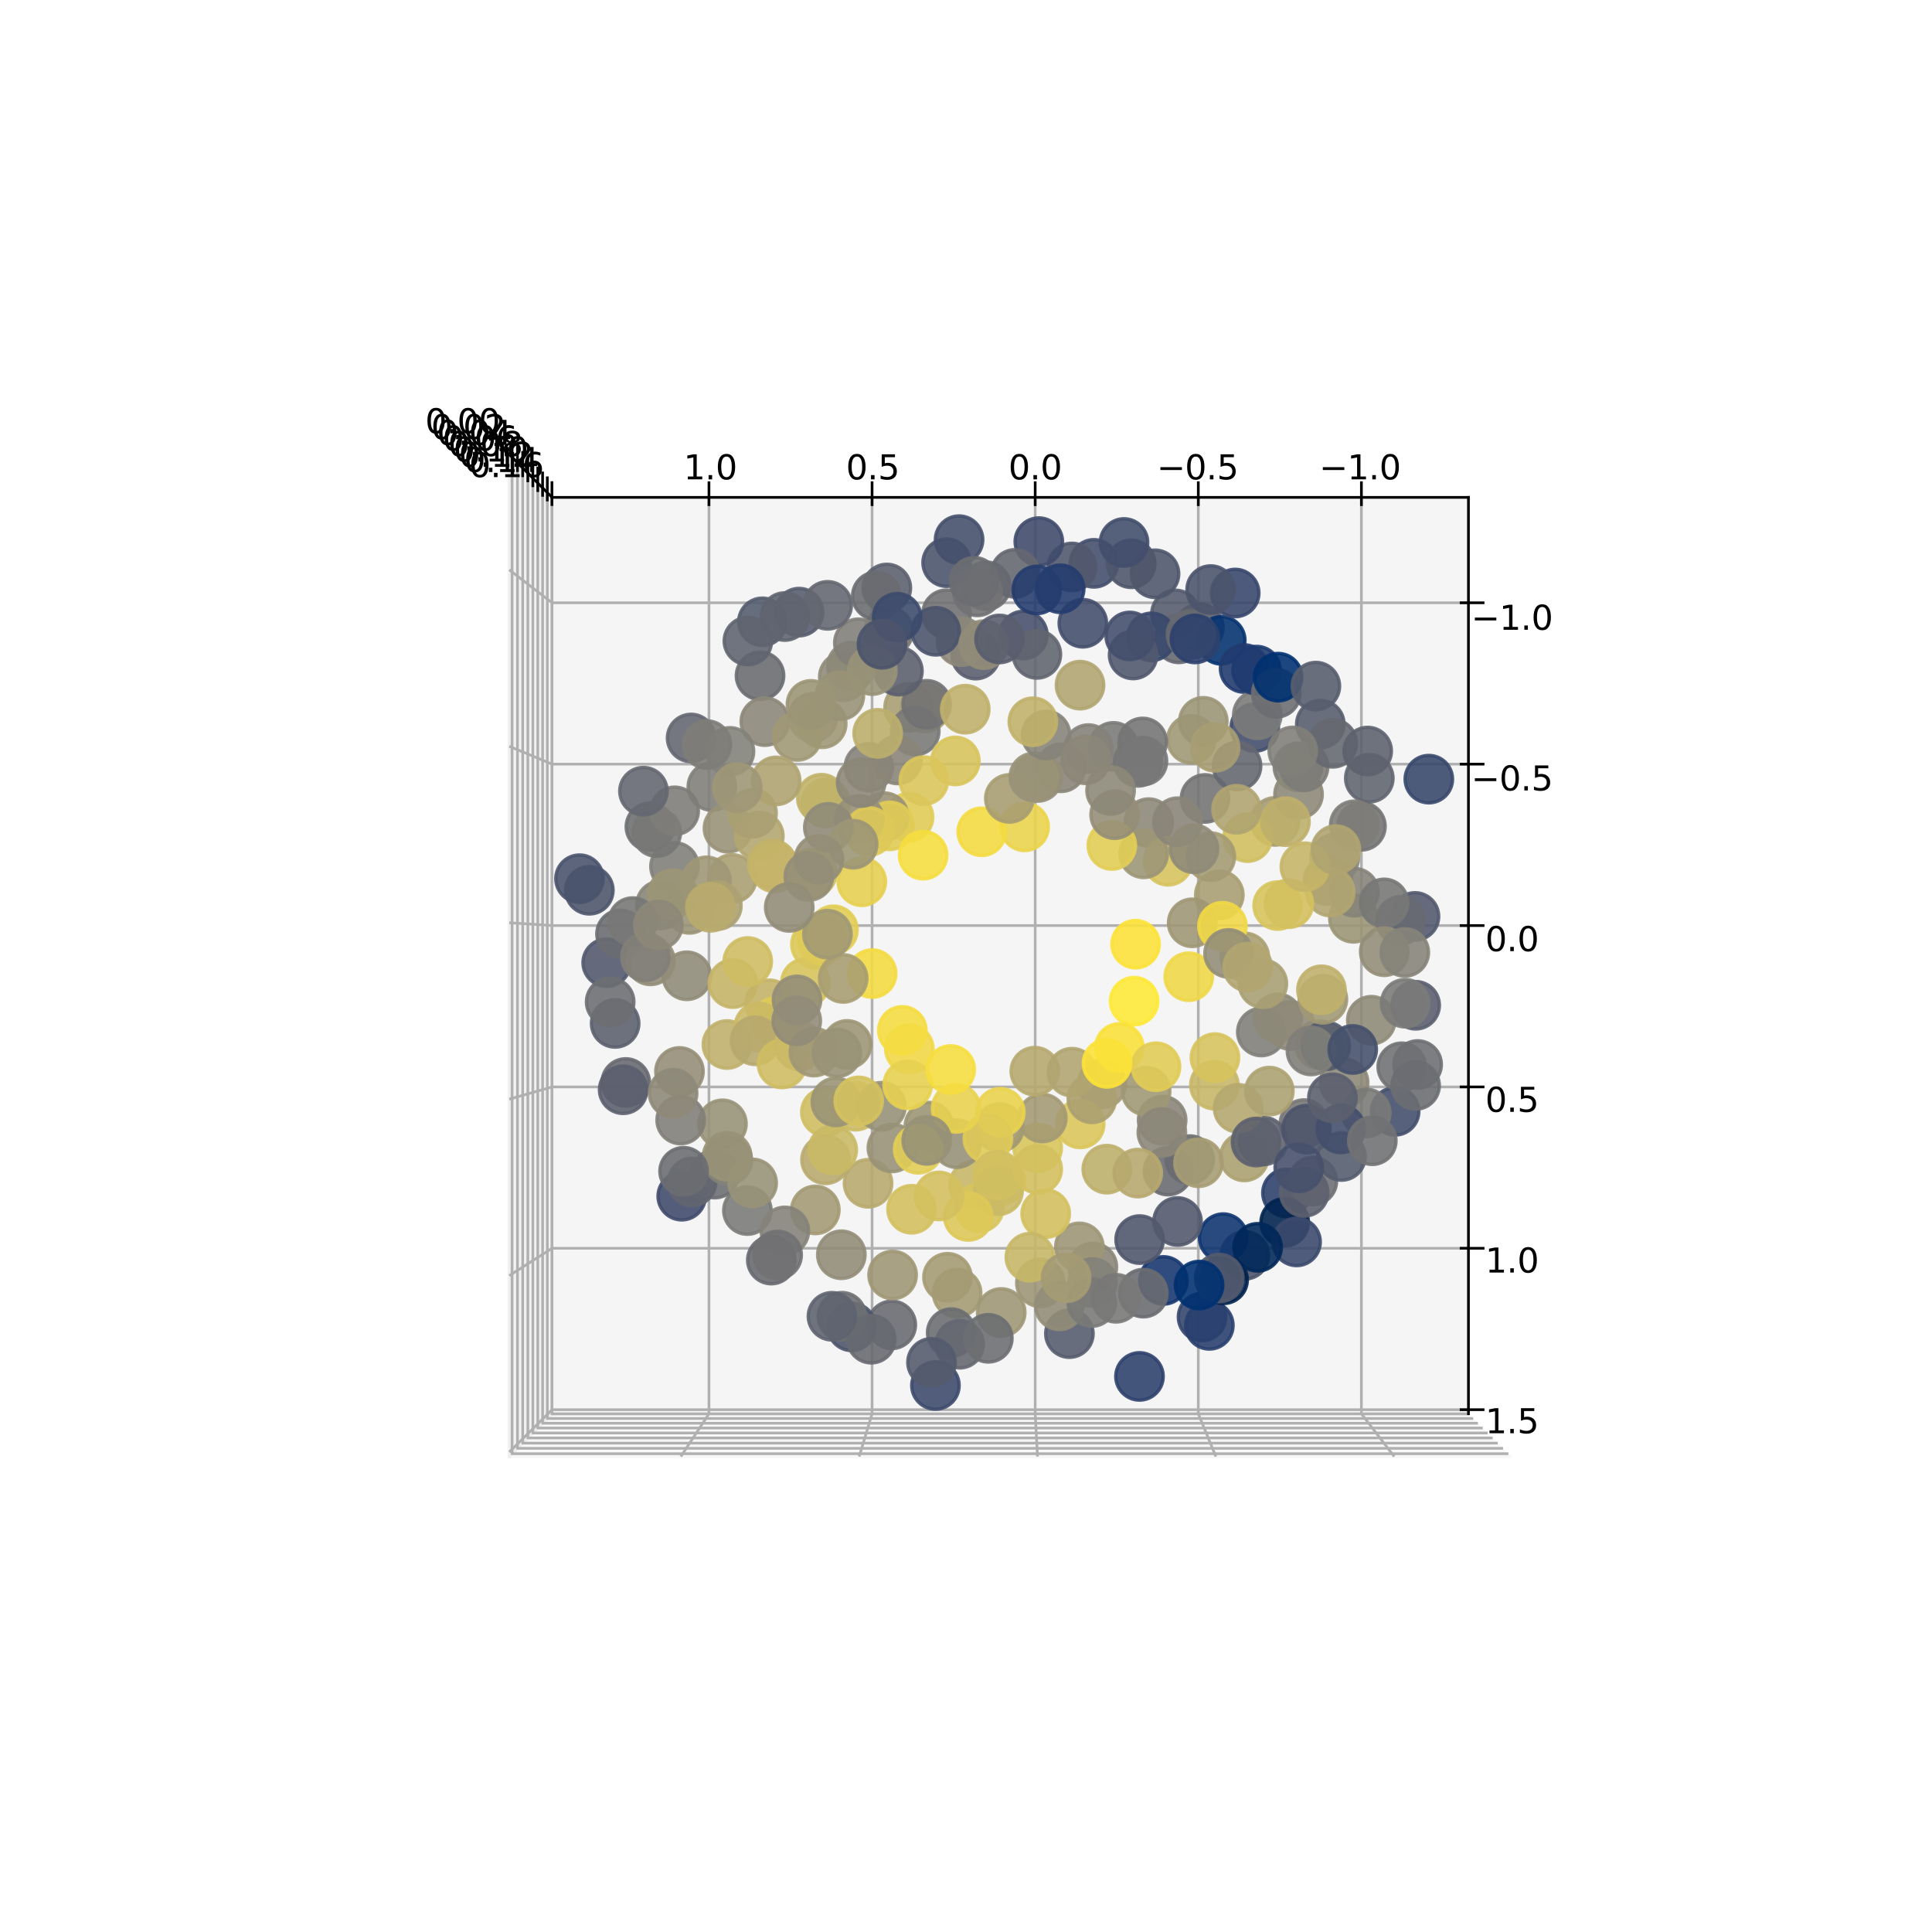 <?xml version="1.0" encoding="utf-8" standalone="no"?>
<!DOCTYPE svg PUBLIC "-//W3C//DTD SVG 1.1//EN"
  "http://www.w3.org/Graphics/SVG/1.1/DTD/svg11.dtd">
<svg xmlns:xlink="http://www.w3.org/1999/xlink" width="576pt" height="576pt" viewBox="0 0 576 576" xmlns="http://www.w3.org/2000/svg" version="1.1">
 <defs>
  <style type="text/css">*{stroke-linejoin: round; stroke-linecap: butt}</style>
 </defs>
 <g id="figure_1">
  <g id="patch_1">
   <path d="M 0 576 
L 576 576 
L 576 0 
L 0 0 
z
" style="fill: #ffffff"/>
  </g>
  <g id="patch_2">
   <path d="M 73.44 512.64 
L 516.96 512.64 
L 516.96 69.12 
L 73.44 69.12 
z
" style="fill: #ffffff"/>
  </g>
  <g id="pane3d_1">
   <g id="patch_3">
    <path d="M 450.565 434.258 
L 151.822 434.258 
L 164.589 421.491 
L 437.798 421.491 
" style="fill: #f2f2f2; opacity: 0.5; stroke: #f2f2f2; stroke-linejoin: miter"/>
   </g>
  </g>
  <g id="pane3d_2">
   <g id="patch_4">
    <path d="M 151.822 135.515 
L 151.822 434.258 
L 164.589 421.491 
L 164.589 148.282 
" style="fill: #e6e6e6; opacity: 0.5; stroke: #e6e6e6; stroke-linejoin: miter"/>
   </g>
  </g>
  <g id="pane3d_3">
   <g id="patch_5">
    <path d="M 437.798 148.282 
L 437.798 421.491 
L 164.589 421.491 
L 164.589 148.282 
" style="fill: #ececec; opacity: 0.5; stroke: #ececec; stroke-linejoin: miter"/>
   </g>
  </g>
  <g id="grid3d_1">
   <g id="Line3DCollection_1">
    <path d="M 437.798 179.712 
L 164.589 179.712 
L 151.822 169.882 
" style="fill: none; stroke: #b0b0b0; stroke-width: 0.8"/>
    <path d="M 437.798 227.824 
L 164.589 227.824 
L 151.822 222.491 
" style="fill: none; stroke: #b0b0b0; stroke-width: 0.8"/>
    <path d="M 437.798 275.936 
L 164.589 275.936 
L 151.822 275.1 
" style="fill: none; stroke: #b0b0b0; stroke-width: 0.8"/>
    <path d="M 437.798 324.048 
L 164.589 324.048 
L 151.822 327.708 
" style="fill: none; stroke: #b0b0b0; stroke-width: 0.8"/>
    <path d="M 437.798 372.161 
L 164.589 372.161 
L 151.822 380.317 
" style="fill: none; stroke: #b0b0b0; stroke-width: 0.8"/>
    <path d="M 437.798 420.273 
L 164.589 420.273 
L 151.822 432.926 
" style="fill: none; stroke: #b0b0b0; stroke-width: 0.8"/>
   </g>
  </g>
  <g id="grid3d_2">
   <g id="Line3DCollection_2">
    <path d="M 415.67 434.258 
L 405.885 421.491 
L 405.885 148.282 
" style="fill: none; stroke: #b0b0b0; stroke-width: 0.8"/>
    <path d="M 362.496 434.258 
L 357.256 421.491 
L 357.256 148.282 
" style="fill: none; stroke: #b0b0b0; stroke-width: 0.8"/>
    <path d="M 309.322 434.258 
L 308.627 421.491 
L 308.627 148.282 
" style="fill: none; stroke: #b0b0b0; stroke-width: 0.8"/>
    <path d="M 256.148 434.258 
L 259.998 421.491 
L 259.998 148.282 
" style="fill: none; stroke: #b0b0b0; stroke-width: 0.8"/>
    <path d="M 202.975 434.258 
L 211.369 421.491 
L 211.369 148.282 
" style="fill: none; stroke: #b0b0b0; stroke-width: 0.8"/>
   </g>
  </g>
  <g id="grid3d_3">
   <g id="Line3DCollection_3">
    <path d="M 152.677 136.37 
L 152.677 433.403 
L 449.71 433.403 
" style="fill: none; stroke: #b0b0b0; stroke-width: 0.8"/>
    <path d="M 154.274 137.967 
L 154.274 431.806 
L 448.113 431.806 
" style="fill: none; stroke: #b0b0b0; stroke-width: 0.8"/>
    <path d="M 155.836 139.529 
L 155.836 430.244 
L 446.551 430.244 
" style="fill: none; stroke: #b0b0b0; stroke-width: 0.8"/>
    <path d="M 157.366 141.059 
L 157.366 428.714 
L 445.021 428.714 
" style="fill: none; stroke: #b0b0b0; stroke-width: 0.8"/>
    <path d="M 158.863 142.556 
L 158.863 427.217 
L 443.524 427.217 
" style="fill: none; stroke: #b0b0b0; stroke-width: 0.8"/>
    <path d="M 160.33 144.023 
L 160.33 425.75 
L 442.057 425.75 
" style="fill: none; stroke: #b0b0b0; stroke-width: 0.8"/>
    <path d="M 161.767 145.46 
L 161.767 424.313 
L 440.62 424.313 
" style="fill: none; stroke: #b0b0b0; stroke-width: 0.8"/>
    <path d="M 163.175 146.868 
L 163.175 422.905 
L 439.212 422.905 
" style="fill: none; stroke: #b0b0b0; stroke-width: 0.8"/>
    <path d="M 164.554 148.247 
L 164.554 421.526 
L 437.833 421.526 
" style="fill: none; stroke: #b0b0b0; stroke-width: 0.8"/>
   </g>
  </g>
  <g id="axis3d_1">
   <g id="line2d_1">
    <path d="M 437.798 421.491 
L 437.798 148.282 
" style="fill: none; stroke: #000000; stroke-width: 0.8; stroke-linecap: square"/>
   </g>
   <g id="xtick_1">
    <g id="line2d_2">
     <path d="M 435.612 179.712 
L 442.169 179.712 
" style="fill: none; stroke: #000000; stroke-width: 0.8; stroke-linecap: square"/>
    </g>
    <g id="text_1">
     <!-- −1.0 -->
     <g transform="translate(438.621 187.756) scale(0.1 -0.1)">
      <defs>
       <path id="DejaVuSans-2212" d="M 678 2272 
L 4684 2272 
L 4684 1741 
L 678 1741 
L 678 2272 
z
" transform="scale(0.016)"/>
       <path id="DejaVuSans-31" d="M 794 531 
L 1825 531 
L 1825 4091 
L 703 3866 
L 703 4441 
L 1819 4666 
L 2450 4666 
L 2450 531 
L 3481 531 
L 3481 0 
L 794 0 
L 794 531 
z
" transform="scale(0.016)"/>
       <path id="DejaVuSans-2e" d="M 684 794 
L 1344 794 
L 1344 0 
L 684 0 
L 684 794 
z
" transform="scale(0.016)"/>
       <path id="DejaVuSans-30" d="M 2034 4250 
Q 1547 4250 1301 3770 
Q 1056 3291 1056 2328 
Q 1056 1369 1301 889 
Q 1547 409 2034 409 
Q 2525 409 2770 889 
Q 3016 1369 3016 2328 
Q 3016 3291 2770 3770 
Q 2525 4250 2034 4250 
z
M 2034 4750 
Q 2819 4750 3233 4129 
Q 3647 3509 3647 2328 
Q 3647 1150 3233 529 
Q 2819 -91 2034 -91 
Q 1250 -91 836 529 
Q 422 1150 422 2328 
Q 422 3509 836 4129 
Q 1250 4750 2034 4750 
z
" transform="scale(0.016)"/>
      </defs>
      <use xlink:href="#DejaVuSans-2212"/>
      <use xlink:href="#DejaVuSans-31" x="83.789"/>
      <use xlink:href="#DejaVuSans-2e" x="147.412"/>
      <use xlink:href="#DejaVuSans-30" x="179.199"/>
     </g>
    </g>
   </g>
   <g id="xtick_2">
    <g id="line2d_3">
     <path d="M 435.612 227.824 
L 442.169 227.824 
" style="fill: none; stroke: #000000; stroke-width: 0.8; stroke-linecap: square"/>
    </g>
    <g id="text_2">
     <!-- −0.5 -->
     <g transform="translate(438.621 235.664) scale(0.1 -0.1)">
      <defs>
       <path id="DejaVuSans-35" d="M 691 4666 
L 3169 4666 
L 3169 4134 
L 1269 4134 
L 1269 2991 
Q 1406 3038 1543 3061 
Q 1681 3084 1819 3084 
Q 2600 3084 3056 2656 
Q 3513 2228 3513 1497 
Q 3513 744 3044 326 
Q 2575 -91 1722 -91 
Q 1428 -91 1123 -41 
Q 819 9 494 109 
L 494 744 
Q 775 591 1075 516 
Q 1375 441 1709 441 
Q 2250 441 2565 725 
Q 2881 1009 2881 1497 
Q 2881 1984 2565 2268 
Q 2250 2553 1709 2553 
Q 1456 2553 1204 2497 
Q 953 2441 691 2322 
L 691 4666 
z
" transform="scale(0.016)"/>
      </defs>
      <use xlink:href="#DejaVuSans-2212"/>
      <use xlink:href="#DejaVuSans-30" x="83.789"/>
      <use xlink:href="#DejaVuSans-2e" x="147.412"/>
      <use xlink:href="#DejaVuSans-35" x="179.199"/>
     </g>
    </g>
   </g>
   <g id="xtick_3">
    <g id="line2d_4">
     <path d="M 435.612 275.936 
L 442.169 275.936 
" style="fill: none; stroke: #000000; stroke-width: 0.8; stroke-linecap: square"/>
    </g>
    <g id="text_3">
     <!-- 0.0 -->
     <g transform="translate(442.811 283.572) scale(0.1 -0.1)">
      <use xlink:href="#DejaVuSans-30"/>
      <use xlink:href="#DejaVuSans-2e" x="63.623"/>
      <use xlink:href="#DejaVuSans-30" x="95.41"/>
     </g>
    </g>
   </g>
   <g id="xtick_4">
    <g id="line2d_5">
     <path d="M 435.612 324.048 
L 442.169 324.048 
" style="fill: none; stroke: #000000; stroke-width: 0.8; stroke-linecap: square"/>
    </g>
    <g id="text_4">
     <!-- 0.5 -->
     <g transform="translate(442.811 331.481) scale(0.1 -0.1)">
      <use xlink:href="#DejaVuSans-30"/>
      <use xlink:href="#DejaVuSans-2e" x="63.623"/>
      <use xlink:href="#DejaVuSans-35" x="95.41"/>
     </g>
    </g>
   </g>
   <g id="xtick_5">
    <g id="line2d_6">
     <path d="M 435.612 372.161 
L 442.169 372.161 
" style="fill: none; stroke: #000000; stroke-width: 0.8; stroke-linecap: square"/>
    </g>
    <g id="text_5">
     <!-- 1.0 -->
     <g transform="translate(442.811 379.389) scale(0.1 -0.1)">
      <use xlink:href="#DejaVuSans-31"/>
      <use xlink:href="#DejaVuSans-2e" x="63.623"/>
      <use xlink:href="#DejaVuSans-30" x="95.41"/>
     </g>
    </g>
   </g>
   <g id="xtick_6">
    <g id="line2d_7">
     <path d="M 435.612 420.273 
L 442.169 420.273 
" style="fill: none; stroke: #000000; stroke-width: 0.8; stroke-linecap: square"/>
    </g>
    <g id="text_6">
     <!-- 1.5 -->
     <g transform="translate(442.811 427.298) scale(0.1 -0.1)">
      <use xlink:href="#DejaVuSans-31"/>
      <use xlink:href="#DejaVuSans-2e" x="63.623"/>
      <use xlink:href="#DejaVuSans-35" x="95.41"/>
     </g>
    </g>
   </g>
  </g>
  <g id="axis3d_2">
   <g id="line2d_8">
    <path d="M 164.589 148.282 
L 437.798 148.282 
" style="fill: none; stroke: #000000; stroke-width: 0.8; stroke-linecap: square"/>
   </g>
   <g id="xtick_7">
    <g id="line2d_9">
     <path d="M 405.885 150.468 
L 405.885 143.911 
" style="fill: none; stroke: #000000; stroke-width: 0.8; stroke-linecap: square"/>
    </g>
    <g id="text_7">
     <!-- −1.0 -->
     <g transform="translate(393.3 142.916) scale(0.1 -0.1)">
      <use xlink:href="#DejaVuSans-2212"/>
      <use xlink:href="#DejaVuSans-31" x="83.789"/>
      <use xlink:href="#DejaVuSans-2e" x="147.412"/>
      <use xlink:href="#DejaVuSans-30" x="179.199"/>
     </g>
    </g>
   </g>
   <g id="xtick_8">
    <g id="line2d_10">
     <path d="M 357.256 150.468 
L 357.256 143.911 
" style="fill: none; stroke: #000000; stroke-width: 0.8; stroke-linecap: square"/>
    </g>
    <g id="text_8">
     <!-- −0.5 -->
     <g transform="translate(344.878 142.916) scale(0.1 -0.1)">
      <use xlink:href="#DejaVuSans-2212"/>
      <use xlink:href="#DejaVuSans-30" x="83.789"/>
      <use xlink:href="#DejaVuSans-2e" x="147.412"/>
      <use xlink:href="#DejaVuSans-35" x="179.199"/>
     </g>
    </g>
   </g>
   <g id="xtick_9">
    <g id="line2d_11">
     <path d="M 308.627 150.468 
L 308.627 143.911 
" style="fill: none; stroke: #000000; stroke-width: 0.8; stroke-linecap: square"/>
    </g>
    <g id="text_9">
     <!-- 0.0 -->
     <g transform="translate(300.644 142.916) scale(0.1 -0.1)">
      <use xlink:href="#DejaVuSans-30"/>
      <use xlink:href="#DejaVuSans-2e" x="63.623"/>
      <use xlink:href="#DejaVuSans-30" x="95.41"/>
     </g>
    </g>
   </g>
   <g id="xtick_10">
    <g id="line2d_12">
     <path d="M 259.998 150.468 
L 259.998 143.911 
" style="fill: none; stroke: #000000; stroke-width: 0.8; stroke-linecap: square"/>
    </g>
    <g id="text_10">
     <!-- 0.5 -->
     <g transform="translate(252.221 142.916) scale(0.1 -0.1)">
      <use xlink:href="#DejaVuSans-30"/>
      <use xlink:href="#DejaVuSans-2e" x="63.623"/>
      <use xlink:href="#DejaVuSans-35" x="95.41"/>
     </g>
    </g>
   </g>
   <g id="xtick_11">
    <g id="line2d_13">
     <path d="M 211.369 150.468 
L 211.369 143.911 
" style="fill: none; stroke: #000000; stroke-width: 0.8; stroke-linecap: square"/>
    </g>
    <g id="text_11">
     <!-- 1.0 -->
     <g transform="translate(203.799 142.916) scale(0.1 -0.1)">
      <use xlink:href="#DejaVuSans-31"/>
      <use xlink:href="#DejaVuSans-2e" x="63.623"/>
      <use xlink:href="#DejaVuSans-30" x="95.41"/>
     </g>
    </g>
   </g>
  </g>
  <g id="axis3d_3">
   <g id="line2d_14">
    <path d="M 164.589 148.282 
L 151.822 135.515 
" style="fill: none; stroke: #000000; stroke-width: 0.8; stroke-linecap: square"/>
   </g>
   <g id="xtick_12">
    <g id="line2d_15">
     <path d="M 152.677 138.747 
L 152.677 131.618 
" style="fill: none; stroke: #000000; stroke-width: 0.8; stroke-linecap: square"/>
    </g>
    <g id="text_12">
     <!-- 0.00 -->
     <g transform="translate(126.757 129.181) scale(0.1 -0.1)">
      <use xlink:href="#DejaVuSans-30"/>
      <use xlink:href="#DejaVuSans-2e" x="63.623"/>
      <use xlink:href="#DejaVuSans-30" x="95.41"/>
      <use xlink:href="#DejaVuSans-30" x="159.033"/>
     </g>
    </g>
   </g>
   <g id="xtick_13">
    <g id="line2d_16">
     <path d="M 154.274 140.317 
L 154.274 133.265 
" style="fill: none; stroke: #000000; stroke-width: 0.8; stroke-linecap: square"/>
    </g>
    <g id="text_13">
     <!-- 0.02 -->
     <g transform="translate(128.512 130.937) scale(0.1 -0.1)">
      <defs>
       <path id="DejaVuSans-32" d="M 1228 531 
L 3431 531 
L 3431 0 
L 469 0 
L 469 531 
Q 828 903 1448 1529 
Q 2069 2156 2228 2338 
Q 2531 2678 2651 2914 
Q 2772 3150 2772 3378 
Q 2772 3750 2511 3984 
Q 2250 4219 1831 4219 
Q 1534 4219 1204 4116 
Q 875 4013 500 3803 
L 500 4441 
Q 881 4594 1212 4672 
Q 1544 4750 1819 4750 
Q 2544 4750 2975 4387 
Q 3406 4025 3406 3419 
Q 3406 3131 3298 2873 
Q 3191 2616 2906 2266 
Q 2828 2175 2409 1742 
Q 1991 1309 1228 531 
z
" transform="scale(0.016)"/>
      </defs>
      <use xlink:href="#DejaVuSans-30"/>
      <use xlink:href="#DejaVuSans-2e" x="63.623"/>
      <use xlink:href="#DejaVuSans-30" x="95.41"/>
      <use xlink:href="#DejaVuSans-32" x="159.033"/>
     </g>
    </g>
   </g>
   <g id="xtick_14">
    <g id="line2d_17">
     <path d="M 155.836 141.855 
L 155.836 134.878 
" style="fill: none; stroke: #000000; stroke-width: 0.8; stroke-linecap: square"/>
    </g>
    <g id="text_14">
     <!-- 0.04 -->
     <g transform="translate(130.23 132.655) scale(0.1 -0.1)">
      <defs>
       <path id="DejaVuSans-34" d="M 2419 4116 
L 825 1625 
L 2419 1625 
L 2419 4116 
z
M 2253 4666 
L 3047 4666 
L 3047 1625 
L 3713 1625 
L 3713 1100 
L 3047 1100 
L 3047 0 
L 2419 0 
L 2419 1100 
L 313 1100 
L 313 1709 
L 2253 4666 
z
" transform="scale(0.016)"/>
      </defs>
      <use xlink:href="#DejaVuSans-30"/>
      <use xlink:href="#DejaVuSans-2e" x="63.623"/>
      <use xlink:href="#DejaVuSans-30" x="95.41"/>
      <use xlink:href="#DejaVuSans-34" x="159.033"/>
     </g>
    </g>
   </g>
   <g id="xtick_15">
    <g id="line2d_18">
     <path d="M 157.366 143.36 
L 157.366 136.456 
" style="fill: none; stroke: #000000; stroke-width: 0.8; stroke-linecap: square"/>
    </g>
    <g id="text_15">
     <!-- 0.06 -->
     <g transform="translate(131.912 134.336) scale(0.1 -0.1)">
      <defs>
       <path id="DejaVuSans-36" d="M 2113 2584 
Q 1688 2584 1439 2293 
Q 1191 2003 1191 1497 
Q 1191 994 1439 701 
Q 1688 409 2113 409 
Q 2538 409 2786 701 
Q 3034 994 3034 1497 
Q 3034 2003 2786 2293 
Q 2538 2584 2113 2584 
z
M 3366 4563 
L 3366 3988 
Q 3128 4100 2886 4159 
Q 2644 4219 2406 4219 
Q 1781 4219 1451 3797 
Q 1122 3375 1075 2522 
Q 1259 2794 1537 2939 
Q 1816 3084 2150 3084 
Q 2853 3084 3261 2657 
Q 3669 2231 3669 1497 
Q 3669 778 3244 343 
Q 2819 -91 2113 -91 
Q 1303 -91 875 529 
Q 447 1150 447 2328 
Q 447 3434 972 4092 
Q 1497 4750 2381 4750 
Q 2619 4750 2861 4703 
Q 3103 4656 3366 4563 
z
" transform="scale(0.016)"/>
      </defs>
      <use xlink:href="#DejaVuSans-30"/>
      <use xlink:href="#DejaVuSans-2e" x="63.623"/>
      <use xlink:href="#DejaVuSans-30" x="95.41"/>
      <use xlink:href="#DejaVuSans-36" x="159.033"/>
     </g>
    </g>
   </g>
   <g id="xtick_16">
    <g id="line2d_19">
     <path d="M 158.863 144.834 
L 158.863 138.002 
" style="fill: none; stroke: #000000; stroke-width: 0.8; stroke-linecap: square"/>
    </g>
    <g id="text_16">
     <!-- 0.08 -->
     <g transform="translate(133.559 135.983) scale(0.1 -0.1)">
      <defs>
       <path id="DejaVuSans-38" d="M 2034 2216 
Q 1584 2216 1326 1975 
Q 1069 1734 1069 1313 
Q 1069 891 1326 650 
Q 1584 409 2034 409 
Q 2484 409 2743 651 
Q 3003 894 3003 1313 
Q 3003 1734 2745 1975 
Q 2488 2216 2034 2216 
z
M 1403 2484 
Q 997 2584 770 2862 
Q 544 3141 544 3541 
Q 544 4100 942 4425 
Q 1341 4750 2034 4750 
Q 2731 4750 3128 4425 
Q 3525 4100 3525 3541 
Q 3525 3141 3298 2862 
Q 3072 2584 2669 2484 
Q 3125 2378 3379 2068 
Q 3634 1759 3634 1313 
Q 3634 634 3220 271 
Q 2806 -91 2034 -91 
Q 1263 -91 848 271 
Q 434 634 434 1313 
Q 434 1759 690 2068 
Q 947 2378 1403 2484 
z
M 1172 3481 
Q 1172 3119 1398 2916 
Q 1625 2713 2034 2713 
Q 2441 2713 2670 2916 
Q 2900 3119 2900 3481 
Q 2900 3844 2670 4047 
Q 2441 4250 2034 4250 
Q 1625 4250 1398 4047 
Q 1172 3844 1172 3481 
z
" transform="scale(0.016)"/>
      </defs>
      <use xlink:href="#DejaVuSans-30"/>
      <use xlink:href="#DejaVuSans-2e" x="63.623"/>
      <use xlink:href="#DejaVuSans-30" x="95.41"/>
      <use xlink:href="#DejaVuSans-38" x="159.033"/>
     </g>
    </g>
   </g>
   <g id="xtick_17">
    <g id="line2d_20">
     <path d="M 160.33 146.277 
L 160.33 139.515 
" style="fill: none; stroke: #000000; stroke-width: 0.8; stroke-linecap: square"/>
    </g>
    <g id="text_17">
     <!-- 0.10 -->
     <g transform="translate(135.172 137.596) scale(0.1 -0.1)">
      <use xlink:href="#DejaVuSans-30"/>
      <use xlink:href="#DejaVuSans-2e" x="63.623"/>
      <use xlink:href="#DejaVuSans-31" x="95.41"/>
      <use xlink:href="#DejaVuSans-30" x="159.033"/>
     </g>
    </g>
   </g>
   <g id="xtick_18">
    <g id="line2d_21">
     <path d="M 161.767 147.691 
L 161.767 140.998 
" style="fill: none; stroke: #000000; stroke-width: 0.8; stroke-linecap: square"/>
    </g>
    <g id="text_18">
     <!-- 0.12 -->
     <g transform="translate(136.752 139.176) scale(0.1 -0.1)">
      <use xlink:href="#DejaVuSans-30"/>
      <use xlink:href="#DejaVuSans-2e" x="63.623"/>
      <use xlink:href="#DejaVuSans-31" x="95.41"/>
      <use xlink:href="#DejaVuSans-32" x="159.033"/>
     </g>
    </g>
   </g>
   <g id="xtick_19">
    <g id="line2d_22">
     <path d="M 163.175 149.076 
L 163.175 142.451 
" style="fill: none; stroke: #000000; stroke-width: 0.8; stroke-linecap: square"/>
    </g>
    <g id="text_19">
     <!-- 0.14 -->
     <g transform="translate(138.3 140.724) scale(0.1 -0.1)">
      <use xlink:href="#DejaVuSans-30"/>
      <use xlink:href="#DejaVuSans-2e" x="63.623"/>
      <use xlink:href="#DejaVuSans-31" x="95.41"/>
      <use xlink:href="#DejaVuSans-34" x="159.033"/>
     </g>
    </g>
   </g>
   <g id="xtick_20">
    <g id="line2d_23">
     <path d="M 164.554 150.434 
L 164.554 143.875 
" style="fill: none; stroke: #000000; stroke-width: 0.8; stroke-linecap: square"/>
    </g>
    <g id="text_20">
     <!-- 0.16 -->
     <g transform="translate(139.817 142.241) scale(0.1 -0.1)">
      <use xlink:href="#DejaVuSans-30"/>
      <use xlink:href="#DejaVuSans-2e" x="63.623"/>
      <use xlink:href="#DejaVuSans-31" x="95.41"/>
      <use xlink:href="#DejaVuSans-36" x="159.033"/>
     </g>
    </g>
   </g>
  </g>
  <g id="axes_1">
   <g id="Path3DCollection_1">
    <defs>
     <path id="C0_0_2f3549ef35" d="M 0 7.071 
C 1.875 7.071 3.674 6.326 5 5 
C 6.326 3.674 7.071 1.875 7.071 -0 
C 7.071 -1.875 6.326 -3.674 5 -5 
C 3.674 -6.326 1.875 -7.071 0 -7.071 
C -1.875 -7.071 -3.674 -6.326 -5 -5 
C -6.326 -3.674 -7.071 -1.875 -7.071 0 
C -7.071 1.875 -6.326 3.674 -5 5 
C -3.674 6.326 -1.875 7.071 0 7.071 
z
"/>
    </defs>
    <g clip-path="url(#p06689a640b)">
     <use xlink:href="#C0_0_2f3549ef35" x="388.759" y="334.985" style="fill: #777776; fill-opacity: 0.89; stroke: #777776; stroke-opacity: 0.89"/>
    </g>
    <g clip-path="url(#p06689a640b)">
     <use xlink:href="#C0_0_2f3549ef35" x="354.399" y="291.194" style="fill: #efd748; fill-opacity: 0.89; stroke: #efd748; stroke-opacity: 0.89"/>
    </g>
    <g clip-path="url(#p06689a640b)">
     <use xlink:href="#C0_0_2f3549ef35" x="204.769" y="290.915" style="fill: #908b78; fill-opacity: 0.89; stroke: #908b78; stroke-opacity: 0.89"/>
    </g>
    <g clip-path="url(#p06689a640b)">
     <use xlink:href="#C0_0_2f3549ef35" x="242.175" y="260.233" style="fill: #cfbd62; fill-opacity: 0.89; stroke: #cfbd62; stroke-opacity: 0.89"/>
    </g>
    <g clip-path="url(#p06689a640b)">
     <use xlink:href="#C0_0_2f3549ef35" x="275.796" y="211.046" style="fill: #aba072; fill-opacity: 0.89; stroke: #aba072; stroke-opacity: 0.89"/>
    </g>
    <g clip-path="url(#p06689a640b)">
     <use xlink:href="#C0_0_2f3549ef35" x="403.503" y="273.783" style="fill: #9b9476; fill-opacity: 0.89; stroke: #9b9476; stroke-opacity: 0.89"/>
    </g>
    <g clip-path="url(#p06689a640b)">
     <use xlink:href="#C0_0_2f3549ef35" x="346.481" y="333.947" style="fill: #898578; fill-opacity: 0.89; stroke: #898578; stroke-opacity: 0.89"/>
    </g>
    <g clip-path="url(#p06689a640b)">
     <use xlink:href="#C0_0_2f3549ef35" x="342.47" y="245.259" style="fill: #8c8878; fill-opacity: 0.89; stroke: #8c8878; stroke-opacity: 0.89"/>
    </g>
    <g clip-path="url(#p06689a640b)">
     <use xlink:href="#C0_0_2f3549ef35" x="271.023" y="243.63" style="fill: #e0cb56; fill-opacity: 0.89; stroke: #e0cb56; stroke-opacity: 0.89"/>
    </g>
    <g clip-path="url(#p06689a640b)">
     <use xlink:href="#C0_0_2f3549ef35" x="282.485" y="380.805" style="fill: #a49b74; fill-opacity: 0.89; stroke: #a49b74; stroke-opacity: 0.89"/>
    </g>
    <g clip-path="url(#p06689a640b)">
     <use xlink:href="#C0_0_2f3549ef35" x="242.353" y="213.837" style="fill: #979177; fill-opacity: 0.89; stroke: #979177; stroke-opacity: 0.89"/>
    </g>
    <g clip-path="url(#p06689a640b)">
     <use xlink:href="#C0_0_2f3549ef35" x="203.249" y="356.633" style="fill: #404c6c; fill-opacity: 0.89; stroke: #404c6c; stroke-opacity: 0.89"/>
    </g>
    <g clip-path="url(#p06689a640b)">
     <use xlink:href="#C0_0_2f3549ef35" x="270.887" y="210.895" style="fill: #a89e73; fill-opacity: 0.89; stroke: #a89e73; stroke-opacity: 0.89"/>
    </g>
    <g clip-path="url(#p06689a640b)">
     <use xlink:href="#C0_0_2f3549ef35" x="383.537" y="355.652" style="fill: #2e416d; fill-opacity: 0.89; stroke: #2e416d; stroke-opacity: 0.89"/>
    </g>
    <g clip-path="url(#p06689a640b)">
     <use xlink:href="#C0_0_2f3549ef35" x="243.076" y="360.724" style="fill: #a39a74; fill-opacity: 0.89; stroke: #a39a74; stroke-opacity: 0.89"/>
    </g>
    <g clip-path="url(#p06689a640b)">
     <use xlink:href="#C0_0_2f3549ef35" x="272.871" y="217.953" style="fill: #797977; fill-opacity: 0.89; stroke: #797977; stroke-opacity: 0.89"/>
    </g>
    <g clip-path="url(#p06689a640b)">
     <use xlink:href="#C0_0_2f3549ef35" x="276.286" y="209.973" style="fill: #727274; fill-opacity: 0.89; stroke: #727274; stroke-opacity: 0.89"/>
    </g>
    <g clip-path="url(#p06689a640b)">
     <use xlink:href="#C0_0_2f3549ef35" x="258.802" y="352.786" style="fill: #b8aa6e; fill-opacity: 0.89; stroke: #b8aa6e; stroke-opacity: 0.89"/>
    </g>
    <g clip-path="url(#p06689a640b)">
     <use xlink:href="#C0_0_2f3549ef35" x="226.595" y="201.466" style="fill: #6a6c71; fill-opacity: 0.89; stroke: #6a6c71; stroke-opacity: 0.89"/>
    </g>
    <g clip-path="url(#p06689a640b)">
     <use xlink:href="#C0_0_2f3549ef35" x="318.828" y="397.604" style="fill: #565c6d; fill-opacity: 0.89; stroke: #565c6d; stroke-opacity: 0.89"/>
    </g>
    <g clip-path="url(#p06689a640b)">
     <use xlink:href="#C0_0_2f3549ef35" x="212.234" y="234.501" style="fill: #807f78; fill-opacity: 0.89; stroke: #807f78; stroke-opacity: 0.89"/>
    </g>
    <g clip-path="url(#p06689a640b)">
     <use xlink:href="#C0_0_2f3549ef35" x="217.037" y="246.938" style="fill: #999277; fill-opacity: 0.89; stroke: #999277; stroke-opacity: 0.89"/>
    </g>
    <g clip-path="url(#p06689a640b)">
     <use xlink:href="#C0_0_2f3549ef35" x="331.962" y="222.523" style="fill: #7a7a78; fill-opacity: 0.89; stroke: #7a7a78; stroke-opacity: 0.89"/>
    </g>
    <g clip-path="url(#p06689a640b)">
     <use xlink:href="#C0_0_2f3549ef35" x="370.975" y="344.919" style="fill: #aca172; fill-opacity: 0.89; stroke: #aca172; stroke-opacity: 0.89"/>
    </g>
    <g clip-path="url(#p06689a640b)">
     <use xlink:href="#C0_0_2f3549ef35" x="202.575" y="319.436" style="fill: #948e77; fill-opacity: 0.89; stroke: #948e77; stroke-opacity: 0.89"/>
    </g>
    <g clip-path="url(#p06689a640b)">
     <use xlink:href="#C0_0_2f3549ef35" x="376.575" y="340.174" style="fill: #5f636f; fill-opacity: 0.89; stroke: #5f636f; stroke-opacity: 0.89"/>
    </g>
    <g clip-path="url(#p06689a640b)">
     <use xlink:href="#C0_0_2f3549ef35" x="183.399" y="305.123" style="fill: #5c616e; fill-opacity: 0.89; stroke: #5c616e; stroke-opacity: 0.89"/>
    </g>
    <g clip-path="url(#p06689a640b)">
     <use xlink:href="#C0_0_2f3549ef35" x="421.861" y="273.219" style="fill: #535a6d; fill-opacity: 0.89; stroke: #535a6d; stroke-opacity: 0.89"/>
    </g>
    <g clip-path="url(#p06689a640b)">
     <use xlink:href="#C0_0_2f3549ef35" x="255.108" y="329.79" style="fill: #ccba64; fill-opacity: 0.89; stroke: #ccba64; stroke-opacity: 0.89"/>
    </g>
    <g clip-path="url(#p06689a640b)">
     <use xlink:href="#C0_0_2f3549ef35" x="250.832" y="374.089" style="fill: #928d78; fill-opacity: 0.89; stroke: #928d78; stroke-opacity: 0.89"/>
    </g>
    <g clip-path="url(#p06689a640b)">
     <use xlink:href="#C0_0_2f3549ef35" x="282.183" y="182.987" style="fill: #707173; fill-opacity: 0.89; stroke: #707173; stroke-opacity: 0.89"/>
    </g>
    <g clip-path="url(#p06689a640b)">
     <use xlink:href="#C0_0_2f3549ef35" x="338.115" y="298.49" style="fill: #fee838; fill-opacity: 0.89; stroke: #fee838; stroke-opacity: 0.89"/>
    </g>
    <g clip-path="url(#p06689a640b)">
     <use xlink:href="#C0_0_2f3549ef35" x="218.325" y="261.896" style="fill: #aaa073; fill-opacity: 0.89; stroke: #aaa073; stroke-opacity: 0.89"/>
    </g>
    <g clip-path="url(#p06689a640b)">
     <use xlink:href="#C0_0_2f3549ef35" x="326.149" y="167.953" style="fill: #444f6c; fill-opacity: 0.89; stroke: #444f6c; stroke-opacity: 0.89"/>
    </g>
    <g clip-path="url(#p06689a640b)">
     <use xlink:href="#C0_0_2f3549ef35" x="246.074" y="331.564" style="fill: #d0be62; fill-opacity: 0.89; stroke: #d0be62; stroke-opacity: 0.89"/>
    </g>
    <g clip-path="url(#p06689a640b)">
     <use xlink:href="#C0_0_2f3549ef35" x="216.728" y="311.409" style="fill: #bfb06b; fill-opacity: 0.89; stroke: #bfb06b; stroke-opacity: 0.89"/>
    </g>
    <g clip-path="url(#p06689a640b)">
     <use xlink:href="#C0_0_2f3549ef35" x="354.712" y="345.712" style="fill: #6d6f72; fill-opacity: 0.89; stroke: #6d6f72; stroke-opacity: 0.89"/>
    </g>
    <g clip-path="url(#p06689a640b)">
     <use xlink:href="#C0_0_2f3549ef35" x="305.477" y="246.521" style="fill: #ebd44b; fill-opacity: 0.89; stroke: #ebd44b; stroke-opacity: 0.89"/>
    </g>
    <g clip-path="url(#p06689a640b)">
     <use xlink:href="#C0_0_2f3549ef35" x="282.222" y="167.748" style="fill: #4b546c; fill-opacity: 0.89; stroke: #4b546c; stroke-opacity: 0.89"/>
    </g>
    <g clip-path="url(#p06689a640b)">
     <use xlink:href="#C0_0_2f3549ef35" x="348.239" y="256.778" style="fill: #d6c35d; fill-opacity: 0.89; stroke: #d6c35d; stroke-opacity: 0.89"/>
    </g>
    <g clip-path="url(#p06689a640b)">
     <use xlink:href="#C0_0_2f3549ef35" x="393.637" y="215.881" style="fill: #585e6d; fill-opacity: 0.89; stroke: #585e6d; stroke-opacity: 0.89"/>
    </g>
    <g clip-path="url(#p06689a640b)">
     <use xlink:href="#C0_0_2f3549ef35" x="243.121" y="281.562" style="fill: #dcc859; fill-opacity: 0.89; stroke: #dcc859; stroke-opacity: 0.89"/>
    </g>
    <g clip-path="url(#p06689a640b)">
     <use xlink:href="#C0_0_2f3549ef35" x="263.619" y="243.473" style="fill: #999277; fill-opacity: 0.89; stroke: #999277; stroke-opacity: 0.89"/>
    </g>
    <g clip-path="url(#p06689a640b)">
     <use xlink:href="#C0_0_2f3549ef35" x="271.104" y="312.678" style="fill: #f0d846; fill-opacity: 0.89; stroke: #f0d846; stroke-opacity: 0.89"/>
    </g>
    <g clip-path="url(#p06689a640b)">
     <use xlink:href="#C0_0_2f3549ef35" x="389.517" y="336.651" style="fill: #4d556c; fill-opacity: 0.89; stroke: #4d556c; stroke-opacity: 0.89"/>
    </g>
    <g clip-path="url(#p06689a640b)">
     <use xlink:href="#C0_0_2f3549ef35" x="310.18" y="382.463" style="fill: #9d9576; fill-opacity: 0.89; stroke: #9d9576; stroke-opacity: 0.89"/>
    </g>
    <g clip-path="url(#p06689a640b)">
     <use xlink:href="#C0_0_2f3549ef35" x="246.161" y="239.406" style="fill: #c1b26a; fill-opacity: 0.89; stroke: #c1b26a; stroke-opacity: 0.89"/>
    </g>
    <g clip-path="url(#p06689a640b)">
     <use xlink:href="#C0_0_2f3549ef35" x="245.133" y="215.78" style="fill: #9e9676; fill-opacity: 0.89; stroke: #9e9676; stroke-opacity: 0.89"/>
    </g>
    <g clip-path="url(#p06689a640b)">
     <use xlink:href="#C0_0_2f3549ef35" x="371.122" y="285.299" style="fill: #aba072; fill-opacity: 0.89; stroke: #aba072; stroke-opacity: 0.89"/>
    </g>
    <g clip-path="url(#p06689a640b)">
     <use xlink:href="#C0_0_2f3549ef35" x="391.417" y="352.105" style="fill: #6e6f73; fill-opacity: 0.89; stroke: #6e6f73; stroke-opacity: 0.89"/>
    </g>
    <g clip-path="url(#p06689a640b)">
     <use xlink:href="#C0_0_2f3549ef35" x="201.091" y="258.311" style="fill: #807f78; fill-opacity: 0.89; stroke: #807f78; stroke-opacity: 0.89"/>
    </g>
    <g clip-path="url(#p06689a640b)">
     <use xlink:href="#C0_0_2f3549ef35" x="180.877" y="287.013" style="fill: #52596d; fill-opacity: 0.89; stroke: #52596d; stroke-opacity: 0.89"/>
    </g>
    <g clip-path="url(#p06689a640b)">
     <use xlink:href="#C0_0_2f3549ef35" x="267.851" y="200.082" style="fill: #5b606e; fill-opacity: 0.89; stroke: #5b606e; stroke-opacity: 0.89"/>
    </g>
    <g clip-path="url(#p06689a640b)">
     <use xlink:href="#C0_0_2f3549ef35" x="383.007" y="364.43" style="fill: #00234f; fill-opacity: 0.89; stroke: #00234f; stroke-opacity: 0.89"/>
    </g>
    <g clip-path="url(#p06689a640b)">
     <use xlink:href="#C0_0_2f3549ef35" x="350.429" y="183.032" style="fill: #565c6d; fill-opacity: 0.89; stroke: #565c6d; stroke-opacity: 0.89"/>
    </g>
    <g clip-path="url(#p06689a640b)">
     <use xlink:href="#C0_0_2f3549ef35" x="328.554" y="323.132" style="fill: #a39a74; fill-opacity: 0.89; stroke: #a39a74; stroke-opacity: 0.89"/>
    </g>
    <g clip-path="url(#p06689a640b)">
     <use xlink:href="#C0_0_2f3549ef35" x="359.256" y="238.046" style="fill: #747475; fill-opacity: 0.89; stroke: #747475; stroke-opacity: 0.89"/>
    </g>
    <g clip-path="url(#p06689a640b)">
     <use xlink:href="#C0_0_2f3549ef35" x="351.423" y="190.463" style="fill: #656870; fill-opacity: 0.89; stroke: #656870; stroke-opacity: 0.89"/>
    </g>
    <g clip-path="url(#p06689a640b)">
     <use xlink:href="#C0_0_2f3549ef35" x="415.943" y="331.324" style="fill: #444f6c; fill-opacity: 0.89; stroke: #444f6c; stroke-opacity: 0.89"/>
    </g>
    <g clip-path="url(#p06689a640b)">
     <use xlink:href="#C0_0_2f3549ef35" x="355.2" y="220.434" style="fill: #a19975; fill-opacity: 0.89; stroke: #a19975; stroke-opacity: 0.89"/>
    </g>
    <g clip-path="url(#p06689a640b)">
     <use xlink:href="#C0_0_2f3549ef35" x="316.353" y="228.904" style="fill: #898578; fill-opacity: 0.89; stroke: #898578; stroke-opacity: 0.89"/>
    </g>
    <g clip-path="url(#p06689a640b)">
     <use xlink:href="#C0_0_2f3549ef35" x="339.283" y="227.292" style="fill: #767676; fill-opacity: 0.89; stroke: #767676; stroke-opacity: 0.89"/>
    </g>
    <g clip-path="url(#p06689a640b)">
     <use xlink:href="#C0_0_2f3549ef35" x="362.059" y="323.531" style="fill: #c7b767; fill-opacity: 0.89; stroke: #c7b767; stroke-opacity: 0.89"/>
    </g>
    <g clip-path="url(#p06689a640b)">
     <use xlink:href="#C0_0_2f3549ef35" x="222.831" y="360.911" style="fill: #7a7a78; fill-opacity: 0.89; stroke: #7a7a78; stroke-opacity: 0.89"/>
    </g>
    <g clip-path="url(#p06689a640b)">
     <use xlink:href="#C0_0_2f3549ef35" x="265.871" y="394.989" style="fill: #696b71; fill-opacity: 0.89; stroke: #696b71; stroke-opacity: 0.89"/>
    </g>
    <g clip-path="url(#p06689a640b)">
     <use xlink:href="#C0_0_2f3549ef35" x="322.051" y="335.08" style="fill: #dac65b; fill-opacity: 0.89; stroke: #dac65b; stroke-opacity: 0.89"/>
    </g>
    <g clip-path="url(#p06689a640b)">
     <use xlink:href="#C0_0_2f3549ef35" x="374.087" y="216.893" style="fill: #434e6c; fill-opacity: 0.89; stroke: #434e6c; stroke-opacity: 0.89"/>
    </g>
    <g clip-path="url(#p06689a640b)">
     <use xlink:href="#C0_0_2f3549ef35" x="399.954" y="344.791" style="fill: #555c6d; fill-opacity: 0.89; stroke: #555c6d; stroke-opacity: 0.89"/>
    </g>
    <g clip-path="url(#p06689a640b)">
     <use xlink:href="#C0_0_2f3549ef35" x="213.102" y="350.041" style="fill: #6c6e72; fill-opacity: 0.89; stroke: #6c6e72; stroke-opacity: 0.89"/>
    </g>
    <g clip-path="url(#p06689a640b)">
     <use xlink:href="#C0_0_2f3549ef35" x="333.712" y="312.293" style="fill: #f9e03a; fill-opacity: 0.89; stroke: #f9e03a; stroke-opacity: 0.89"/>
    </g>
    <g clip-path="url(#p06689a640b)">
     <use xlink:href="#C0_0_2f3549ef35" x="397.926" y="255.859" style="fill: #8c8878; fill-opacity: 0.89; stroke: #8c8878; stroke-opacity: 0.89"/>
    </g>
    <g clip-path="url(#p06689a640b)">
     <use xlink:href="#C0_0_2f3549ef35" x="215.394" y="335.048" style="fill: #989277; fill-opacity: 0.89; stroke: #989277; stroke-opacity: 0.89"/>
    </g>
    <g clip-path="url(#p06689a640b)">
     <use xlink:href="#C0_0_2f3549ef35" x="256.937" y="262.893" style="fill: #e6d051; fill-opacity: 0.89; stroke: #e6d051; stroke-opacity: 0.89"/>
    </g>
    <g clip-path="url(#p06689a640b)">
     <use xlink:href="#C0_0_2f3549ef35" x="229.412" y="299.275" style="fill: #c3b369; fill-opacity: 0.89; stroke: #c3b369; stroke-opacity: 0.89"/>
    </g>
    <g clip-path="url(#p06689a640b)">
     <use xlink:href="#C0_0_2f3549ef35" x="290.26" y="353.276" style="fill: #c7b767; fill-opacity: 0.89; stroke: #c7b767; stroke-opacity: 0.89"/>
    </g>
    <g clip-path="url(#p06689a640b)">
     <use xlink:href="#C0_0_2f3549ef35" x="395.917" y="262.553" style="fill: #958f77; fill-opacity: 0.89; stroke: #958f77; stroke-opacity: 0.89"/>
    </g>
    <g clip-path="url(#p06689a640b)">
     <use xlink:href="#C0_0_2f3549ef35" x="269.023" y="307.189" style="fill: #f5dc41; fill-opacity: 0.89; stroke: #f5dc41; stroke-opacity: 0.89"/>
    </g>
    <g clip-path="url(#p06689a640b)">
     <use xlink:href="#C0_0_2f3549ef35" x="231.213" y="304.571" style="fill: #dfca57; fill-opacity: 0.89; stroke: #dfca57; stroke-opacity: 0.89"/>
    </g>
    <g clip-path="url(#p06689a640b)">
     <use xlink:href="#C0_0_2f3549ef35" x="206.043" y="220.018" style="fill: #646770; fill-opacity: 0.89; stroke: #646770; stroke-opacity: 0.89"/>
    </g>
    <g clip-path="url(#p06689a640b)">
     <use xlink:href="#C0_0_2f3549ef35" x="260.023" y="290.257" style="fill: #f3db42; fill-opacity: 0.89; stroke: #f3db42; stroke-opacity: 0.89"/>
    </g>
    <g clip-path="url(#p06689a640b)">
     <use xlink:href="#C0_0_2f3549ef35" x="357.598" y="187.105" style="fill: #575d6d; fill-opacity: 0.89; stroke: #575d6d; stroke-opacity: 0.89"/>
    </g>
    <g clip-path="url(#p06689a640b)">
     <use xlink:href="#C0_0_2f3549ef35" x="363.524" y="266.804" style="fill: #a89e73; fill-opacity: 0.89; stroke: #a89e73; stroke-opacity: 0.89"/>
    </g>
    <g clip-path="url(#p06689a640b)">
     <use xlink:href="#C0_0_2f3549ef35" x="325.527" y="327.609" style="fill: #aba072; fill-opacity: 0.89; stroke: #aba072; stroke-opacity: 0.89"/>
    </g>
    <g clip-path="url(#p06689a640b)">
     <use xlink:href="#C0_0_2f3549ef35" x="266.12" y="380.117" style="fill: #9f9775; fill-opacity: 0.89; stroke: #9f9775; stroke-opacity: 0.89"/>
    </g>
    <g clip-path="url(#p06689a640b)">
     <use xlink:href="#C0_0_2f3549ef35" x="226.24" y="306.142" style="fill: #cbb965; fill-opacity: 0.89; stroke: #cbb965; stroke-opacity: 0.89"/>
    </g>
    <g clip-path="url(#p06689a640b)">
     <use xlink:href="#C0_0_2f3549ef35" x="371.141" y="374.254" style="fill: #4d556c; fill-opacity: 0.89; stroke: #4d556c; stroke-opacity: 0.89"/>
    </g>
    <g clip-path="url(#p06689a640b)">
     <use xlink:href="#C0_0_2f3549ef35" x="341.707" y="325.32" style="fill: #a09875; fill-opacity: 0.89; stroke: #a09875; stroke-opacity: 0.89"/>
    </g>
    <g clip-path="url(#p06689a640b)">
     <use xlink:href="#C0_0_2f3549ef35" x="225.102" y="310.295" style="fill: #b7a96e; fill-opacity: 0.89; stroke: #b7a96e; stroke-opacity: 0.89"/>
    </g>
    <g clip-path="url(#p06689a640b)">
     <use xlink:href="#C0_0_2f3549ef35" x="355.438" y="275.119" style="fill: #9f9775; fill-opacity: 0.89; stroke: #9f9775; stroke-opacity: 0.89"/>
    </g>
    <g clip-path="url(#p06689a640b)">
     <use xlink:href="#C0_0_2f3549ef35" x="348.221" y="349.145" style="fill: #696b71; fill-opacity: 0.89; stroke: #696b71; stroke-opacity: 0.89"/>
    </g>
    <g clip-path="url(#p06689a640b)">
     <use xlink:href="#C0_0_2f3549ef35" x="364.681" y="368.982" style="fill: #0f3570; fill-opacity: 0.89; stroke: #0f3570; stroke-opacity: 0.89"/>
    </g>
    <g clip-path="url(#p06689a640b)">
     <use xlink:href="#C0_0_2f3549ef35" x="386.557" y="370.261" style="fill: #3b496c; fill-opacity: 0.89; stroke: #3b496c; stroke-opacity: 0.89"/>
    </g>
    <g clip-path="url(#p06689a640b)">
     <use xlink:href="#C0_0_2f3549ef35" x="380.142" y="244.888" style="fill: #a39a74; fill-opacity: 0.89; stroke: #a39a74; stroke-opacity: 0.89"/>
    </g>
    <g clip-path="url(#p06689a640b)">
     <use xlink:href="#C0_0_2f3549ef35" x="253.915" y="395.583" style="fill: #4d556c; fill-opacity: 0.89; stroke: #4d556c; stroke-opacity: 0.89"/>
    </g>
    <g clip-path="url(#p06689a640b)">
     <use xlink:href="#C0_0_2f3549ef35" x="265.007" y="188.215" style="fill: #787877; fill-opacity: 0.89; stroke: #787877; stroke-opacity: 0.89"/>
    </g>
    <g clip-path="url(#p06689a640b)">
     <use xlink:href="#C0_0_2f3549ef35" x="290.887" y="195.308" style="fill: #5a5f6e; fill-opacity: 0.89; stroke: #5a5f6e; stroke-opacity: 0.89"/>
    </g>
    <g clip-path="url(#p06689a640b)">
     <use xlink:href="#C0_0_2f3549ef35" x="298.374" y="351.979" style="fill: #e5cf52; fill-opacity: 0.89; stroke: #e5cf52; stroke-opacity: 0.89"/>
    </g>
    <g clip-path="url(#p06689a640b)">
     <use xlink:href="#C0_0_2f3549ef35" x="340.971" y="254.552" style="fill: #9c9576; fill-opacity: 0.89; stroke: #9c9576; stroke-opacity: 0.89"/>
    </g>
    <g clip-path="url(#p06689a640b)">
     <use xlink:href="#C0_0_2f3549ef35" x="403.806" y="265.996" style="fill: #868379; fill-opacity: 0.89; stroke: #868379; stroke-opacity: 0.89"/>
    </g>
    <g clip-path="url(#p06689a640b)">
     <use xlink:href="#C0_0_2f3549ef35" x="228.02" y="215.144" style="fill: #8b8778; fill-opacity: 0.89; stroke: #8b8778; stroke-opacity: 0.89"/>
    </g>
    <g clip-path="url(#p06689a640b)">
     <use xlink:href="#C0_0_2f3549ef35" x="376.043" y="307.676" style="fill: #807f78; fill-opacity: 0.89; stroke: #807f78; stroke-opacity: 0.89"/>
    </g>
    <g clip-path="url(#p06689a640b)">
     <use xlink:href="#C0_0_2f3549ef35" x="400.734" y="322.806" style="fill: #8d8878; fill-opacity: 0.89; stroke: #8d8878; stroke-opacity: 0.89"/>
    </g>
    <g clip-path="url(#p06689a640b)">
     <use xlink:href="#C0_0_2f3549ef35" x="393.283" y="311.406" style="fill: #a99f73; fill-opacity: 0.89; stroke: #a99f73; stroke-opacity: 0.89"/>
    </g>
    <g clip-path="url(#p06689a640b)">
     <use xlink:href="#C0_0_2f3549ef35" x="292.683" y="247.984" style="fill: #f3db42; fill-opacity: 0.89; stroke: #f3db42; stroke-opacity: 0.89"/>
    </g>
    <g clip-path="url(#p06689a640b)">
     <use xlink:href="#C0_0_2f3549ef35" x="248.488" y="277.201" style="fill: #e2cd54; fill-opacity: 0.89; stroke: #e2cd54; stroke-opacity: 0.89"/>
    </g>
    <g clip-path="url(#p06689a640b)">
     <use xlink:href="#C0_0_2f3549ef35" x="259.037" y="228.725" style="fill: #838179; fill-opacity: 0.89; stroke: #838179; stroke-opacity: 0.89"/>
    </g>
    <g clip-path="url(#p06689a640b)">
     <use xlink:href="#C0_0_2f3549ef35" x="417.561" y="274.413" style="fill: #676a71; fill-opacity: 0.89; stroke: #676a71; stroke-opacity: 0.89"/>
    </g>
    <g clip-path="url(#p06689a640b)">
     <use xlink:href="#C0_0_2f3549ef35" x="240.11" y="292.987" style="fill: #d7c45c; fill-opacity: 0.89; stroke: #d7c45c; stroke-opacity: 0.89"/>
    </g>
    <g clip-path="url(#p06689a640b)">
     <use xlink:href="#C0_0_2f3549ef35" x="234.003" y="366.974" style="fill: #858279; fill-opacity: 0.89; stroke: #858279; stroke-opacity: 0.89"/>
    </g>
    <g clip-path="url(#p06689a640b)">
     <use xlink:href="#C0_0_2f3549ef35" x="251.413" y="201.8" style="fill: #908b78; fill-opacity: 0.89; stroke: #908b78; stroke-opacity: 0.89"/>
    </g>
    <g clip-path="url(#p06689a640b)">
     <use xlink:href="#C0_0_2f3549ef35" x="246.114" y="345.792" style="fill: #b8aa6e; fill-opacity: 0.89; stroke: #b8aa6e; stroke-opacity: 0.89"/>
    </g>
    <g clip-path="url(#p06689a640b)">
     <use xlink:href="#C0_0_2f3549ef35" x="340.68" y="221.204" style="fill: #757575; fill-opacity: 0.89; stroke: #757575; stroke-opacity: 0.89"/>
    </g>
    <g clip-path="url(#p06689a640b)">
     <use xlink:href="#C0_0_2f3549ef35" x="364.452" y="276.14" style="fill: #f0d846; fill-opacity: 0.89; stroke: #f0d846; stroke-opacity: 0.89"/>
    </g>
    <g clip-path="url(#p06689a640b)">
     <use xlink:href="#C0_0_2f3549ef35" x="233.137" y="317.202" style="fill: #cfbd62; fill-opacity: 0.89; stroke: #cfbd62; stroke-opacity: 0.89"/>
    </g>
    <g clip-path="url(#p06689a640b)">
     <use xlink:href="#C0_0_2f3549ef35" x="329.979" y="348.571" style="fill: #beaf6b; fill-opacity: 0.89; stroke: #beaf6b; stroke-opacity: 0.89"/>
    </g>
    <g clip-path="url(#p06689a640b)">
     <use xlink:href="#C0_0_2f3549ef35" x="384.664" y="305.735" style="fill: #8c8878; fill-opacity: 0.89; stroke: #8c8878; stroke-opacity: 0.89"/>
    </g>
    <g clip-path="url(#p06689a640b)">
     <use xlink:href="#C0_0_2f3549ef35" x="264.4" y="175.294" style="fill: #5c616e; fill-opacity: 0.89; stroke: #5c616e; stroke-opacity: 0.89"/>
    </g>
    <g clip-path="url(#p06689a640b)">
     <use xlink:href="#C0_0_2f3549ef35" x="319.582" y="169.035" style="fill: #51586d; fill-opacity: 0.89; stroke: #51586d; stroke-opacity: 0.89"/>
    </g>
    <g clip-path="url(#p06689a640b)">
     <use xlink:href="#C0_0_2f3549ef35" x="358.376" y="392.65" style="fill: #35456c; fill-opacity: 0.89; stroke: #35456c; stroke-opacity: 0.89"/>
    </g>
    <g clip-path="url(#p06689a640b)">
     <use xlink:href="#C0_0_2f3549ef35" x="396.619" y="265.951" style="fill: #b1a570; fill-opacity: 0.89; stroke: #b1a570; stroke-opacity: 0.89"/>
    </g>
    <g clip-path="url(#p06689a640b)">
     <use xlink:href="#C0_0_2f3549ef35" x="217.632" y="224.015" style="fill: #848279; fill-opacity: 0.89; stroke: #848279; stroke-opacity: 0.89"/>
    </g>
    <g clip-path="url(#p06689a640b)">
     <use xlink:href="#C0_0_2f3549ef35" x="265.212" y="246.217" style="fill: #e0cb56; fill-opacity: 0.89; stroke: #e0cb56; stroke-opacity: 0.89"/>
    </g>
    <g clip-path="url(#p06689a640b)">
     <use xlink:href="#C0_0_2f3549ef35" x="360.552" y="395.141" style="fill: #293f6e; fill-opacity: 0.89; stroke: #293f6e; stroke-opacity: 0.89"/>
    </g>
    <g clip-path="url(#p06689a640b)">
     <use xlink:href="#C0_0_2f3549ef35" x="285.229" y="340.986" style="fill: #979177; fill-opacity: 0.89; stroke: #979177; stroke-opacity: 0.89"/>
    </g>
    <g clip-path="url(#p06689a640b)">
     <use xlink:href="#C0_0_2f3549ef35" x="325.833" y="377.745" style="fill: #8a8678; fill-opacity: 0.89; stroke: #8a8678; stroke-opacity: 0.89"/>
    </g>
    <g clip-path="url(#p06689a640b)">
     <use xlink:href="#C0_0_2f3549ef35" x="368.809" y="228.372" style="fill: #656870; fill-opacity: 0.89; stroke: #656870; stroke-opacity: 0.89"/>
    </g>
    <g clip-path="url(#p06689a640b)">
     <use xlink:href="#C0_0_2f3549ef35" x="386.965" y="228.624" style="fill: #7f7e78; fill-opacity: 0.89; stroke: #7f7e78; stroke-opacity: 0.89"/>
    </g>
    <g clip-path="url(#p06689a640b)">
     <use xlink:href="#C0_0_2f3549ef35" x="309.708" y="161.473" style="fill: #404c6c; fill-opacity: 0.89; stroke: #404c6c; stroke-opacity: 0.89"/>
    </g>
    <g clip-path="url(#p06689a640b)">
     <use xlink:href="#C0_0_2f3549ef35" x="408.844" y="304.174" style="fill: #8f8a78; fill-opacity: 0.89; stroke: #8f8a78; stroke-opacity: 0.89"/>
    </g>
    <g clip-path="url(#p06689a640b)">
     <use xlink:href="#C0_0_2f3549ef35" x="309.37" y="342.257" style="fill: #d9c55c; fill-opacity: 0.89; stroke: #d9c55c; stroke-opacity: 0.89"/>
    </g>
    <g clip-path="url(#p06689a640b)">
     <use xlink:href="#C0_0_2f3549ef35" x="371.945" y="249.724" style="fill: #d1bf61; fill-opacity: 0.89; stroke: #d1bf61; stroke-opacity: 0.89"/>
    </g>
    <g clip-path="url(#p06689a640b)">
     <use xlink:href="#C0_0_2f3549ef35" x="252.568" y="311.378" style="fill: #9d9576; fill-opacity: 0.89; stroke: #9d9576; stroke-opacity: 0.89"/>
    </g>
    <g clip-path="url(#p06689a640b)">
     <use xlink:href="#C0_0_2f3549ef35" x="297.974" y="336.14" style="fill: #a19975; fill-opacity: 0.89; stroke: #a19975; stroke-opacity: 0.89"/>
    </g>
    <g clip-path="url(#p06689a640b)">
     <use xlink:href="#C0_0_2f3549ef35" x="210.624" y="262.609" style="fill: #9e9676; fill-opacity: 0.89; stroke: #9e9676; stroke-opacity: 0.89"/>
    </g>
    <g clip-path="url(#p06689a640b)">
     <use xlink:href="#C0_0_2f3549ef35" x="369.143" y="330.422" style="fill: #b5a86f; fill-opacity: 0.89; stroke: #b5a86f; stroke-opacity: 0.89"/>
    </g>
    <g clip-path="url(#p06689a640b)">
     <use xlink:href="#C0_0_2f3549ef35" x="387.145" y="236.824" style="fill: #8e8978; fill-opacity: 0.89; stroke: #8e8978; stroke-opacity: 0.89"/>
    </g>
    <g clip-path="url(#p06689a640b)">
     <use xlink:href="#C0_0_2f3549ef35" x="238.237" y="182.498" style="fill: #565c6d; fill-opacity: 0.89; stroke: #565c6d; stroke-opacity: 0.89"/>
    </g>
    <g clip-path="url(#p06689a640b)">
     <use xlink:href="#C0_0_2f3549ef35" x="368.659" y="241.28" style="fill: #afa471; fill-opacity: 0.89; stroke: #afa471; stroke-opacity: 0.89"/>
    </g>
    <g clip-path="url(#p06689a640b)">
     <use xlink:href="#C0_0_2f3549ef35" x="362.216" y="315.317" style="fill: #d6c35d; fill-opacity: 0.89; stroke: #d6c35d; stroke-opacity: 0.89"/>
    </g>
    <g clip-path="url(#p06689a640b)">
     <use xlink:href="#C0_0_2f3549ef35" x="285.351" y="385.513" style="fill: #a49b74; fill-opacity: 0.89; stroke: #a49b74; stroke-opacity: 0.89"/>
    </g>
    <g clip-path="url(#p06689a640b)">
     <use xlink:href="#C0_0_2f3549ef35" x="346.855" y="381.743" style="fill: #18376f; fill-opacity: 0.89; stroke: #18376f; stroke-opacity: 0.89"/>
    </g>
    <g clip-path="url(#p06689a640b)">
     <use xlink:href="#C0_0_2f3549ef35" x="245.041" y="280.219" style="fill: #dfca57; fill-opacity: 0.89; stroke: #dfca57; stroke-opacity: 0.89"/>
    </g>
    <g clip-path="url(#p06689a640b)">
     <use xlink:href="#C0_0_2f3549ef35" x="374.469" y="340.484" style="fill: #5d616e; fill-opacity: 0.89; stroke: #5d616e; stroke-opacity: 0.89"/>
    </g>
    <g clip-path="url(#p06689a640b)">
     <use xlink:href="#C0_0_2f3549ef35" x="321.809" y="371.738" style="fill: #9d9576; fill-opacity: 0.89; stroke: #9d9576; stroke-opacity: 0.89"/>
    </g>
    <g clip-path="url(#p06689a640b)">
     <use xlink:href="#C0_0_2f3549ef35" x="226.389" y="249.276" style="fill: #b3a670; fill-opacity: 0.89; stroke: #b3a670; stroke-opacity: 0.89"/>
    </g>
    <g clip-path="url(#p06689a640b)">
     <use xlink:href="#C0_0_2f3549ef35" x="388.802" y="228.604" style="fill: #7e7c78; fill-opacity: 0.89; stroke: #7e7c78; stroke-opacity: 0.89"/>
    </g>
    <g clip-path="url(#p06689a640b)">
     <use xlink:href="#C0_0_2f3549ef35" x="291.985" y="360.068" style="fill: #d7c45c; fill-opacity: 0.89; stroke: #d7c45c; stroke-opacity: 0.89"/>
    </g>
    <g clip-path="url(#p06689a640b)">
     <use xlink:href="#C0_0_2f3549ef35" x="244.873" y="237.979" style="fill: #c1b26a; fill-opacity: 0.89; stroke: #c1b26a; stroke-opacity: 0.89"/>
    </g>
    <g clip-path="url(#p06689a640b)">
     <use xlink:href="#C0_0_2f3549ef35" x="340.863" y="385.532" style="fill: #6a6c71; fill-opacity: 0.89; stroke: #6a6c71; stroke-opacity: 0.89"/>
    </g>
    <g clip-path="url(#p06689a640b)">
     <use xlink:href="#C0_0_2f3549ef35" x="202.929" y="333.924" style="fill: #817f78; fill-opacity: 0.89; stroke: #817f78; stroke-opacity: 0.89"/>
    </g>
    <g clip-path="url(#p06689a640b)">
     <use xlink:href="#C0_0_2f3549ef35" x="331.478" y="252.079" style="fill: #e2cd54; fill-opacity: 0.89; stroke: #e2cd54; stroke-opacity: 0.89"/>
    </g>
    <g clip-path="url(#p06689a640b)">
     <use xlink:href="#C0_0_2f3549ef35" x="238.276" y="311.8" style="fill: #cbb965; fill-opacity: 0.89; stroke: #cbb965; stroke-opacity: 0.89"/>
    </g>
    <g clip-path="url(#p06689a640b)">
     <use xlink:href="#C0_0_2f3549ef35" x="364.097" y="190.902" style="fill: #053371; fill-opacity: 0.89; stroke: #053371; stroke-opacity: 0.89"/>
    </g>
    <g clip-path="url(#p06689a640b)">
     <use xlink:href="#C0_0_2f3549ef35" x="422.065" y="299.708" style="fill: #5a5f6e; fill-opacity: 0.89; stroke: #5a5f6e; stroke-opacity: 0.89"/>
    </g>
    <g clip-path="url(#p06689a640b)">
     <use xlink:href="#C0_0_2f3549ef35" x="193.761" y="246.48" style="fill: #6d6f72; fill-opacity: 0.89; stroke: #6d6f72; stroke-opacity: 0.89"/>
    </g>
    <g clip-path="url(#p06689a640b)">
     <use xlink:href="#C0_0_2f3549ef35" x="405.896" y="246.356" style="fill: #747475; fill-opacity: 0.89; stroke: #747475; stroke-opacity: 0.89"/>
    </g>
    <g clip-path="url(#p06689a640b)">
     <use xlink:href="#C0_0_2f3549ef35" x="388.819" y="355.499" style="fill: #5d616e; fill-opacity: 0.89; stroke: #5d616e; stroke-opacity: 0.89"/>
    </g>
    <g clip-path="url(#p06689a640b)">
     <use xlink:href="#C0_0_2f3549ef35" x="253.853" y="198.593" style="fill: #8d8878; fill-opacity: 0.89; stroke: #8d8878; stroke-opacity: 0.89"/>
    </g>
    <g clip-path="url(#p06689a640b)">
     <use xlink:href="#C0_0_2f3549ef35" x="339.771" y="369.566" style="fill: #50576c; fill-opacity: 0.89; stroke: #50576c; stroke-opacity: 0.89"/>
    </g>
    <g clip-path="url(#p06689a640b)">
     <use xlink:href="#C0_0_2f3549ef35" x="418.923" y="299.096" style="fill: #7a7a78; fill-opacity: 0.89; stroke: #7a7a78; stroke-opacity: 0.89"/>
    </g>
    <g clip-path="url(#p06689a640b)">
     <use xlink:href="#C0_0_2f3549ef35" x="250.386" y="207.45" style="fill: #999277; fill-opacity: 0.89; stroke: #999277; stroke-opacity: 0.89"/>
    </g>
    <g clip-path="url(#p06689a640b)">
     <use xlink:href="#C0_0_2f3549ef35" x="332.312" y="242.886" style="fill: #948e77; fill-opacity: 0.89; stroke: #948e77; stroke-opacity: 0.89"/>
    </g>
    <g clip-path="url(#p06689a640b)">
     <use xlink:href="#C0_0_2f3549ef35" x="237.654" y="219.559" style="fill: #a09875; fill-opacity: 0.89; stroke: #a09875; stroke-opacity: 0.89"/>
    </g>
    <g clip-path="url(#p06689a640b)">
     <use xlink:href="#C0_0_2f3549ef35" x="305.113" y="189.316" style="fill: #47516c; fill-opacity: 0.89; stroke: #47516c; stroke-opacity: 0.89"/>
    </g>
    <g clip-path="url(#p06689a640b)">
     <use xlink:href="#C0_0_2f3549ef35" x="338.555" y="281.5" style="fill: #fbe138; fill-opacity: 0.89; stroke: #fbe138; stroke-opacity: 0.89"/>
    </g>
    <g clip-path="url(#p06689a640b)">
     <use xlink:href="#C0_0_2f3549ef35" x="364.802" y="381.551" style="fill: #00224e; fill-opacity: 0.89; stroke: #00224e; stroke-opacity: 0.89"/>
    </g>
    <g clip-path="url(#p06689a640b)">
     <use xlink:href="#C0_0_2f3549ef35" x="309.396" y="231.797" style="fill: #948e77; fill-opacity: 0.89; stroke: #948e77; stroke-opacity: 0.89"/>
    </g>
    <g clip-path="url(#p06689a640b)">
     <use xlink:href="#C0_0_2f3549ef35" x="366.278" y="284.245" style="fill: #938e78; fill-opacity: 0.89; stroke: #938e78; stroke-opacity: 0.89"/>
    </g>
    <g clip-path="url(#p06689a640b)">
     <use xlink:href="#C0_0_2f3549ef35" x="310.742" y="333.321" style="fill: #a39a74; fill-opacity: 0.89; stroke: #a39a74; stroke-opacity: 0.89"/>
    </g>
    <g clip-path="url(#p06689a640b)">
     <use xlink:href="#C0_0_2f3549ef35" x="286.542" y="191.304" style="fill: #8b8778; fill-opacity: 0.89; stroke: #8b8778; stroke-opacity: 0.89"/>
    </g>
    <g clip-path="url(#p06689a640b)">
     <use xlink:href="#C0_0_2f3549ef35" x="374.944" y="371.873" style="fill: #002859; fill-opacity: 0.89; stroke: #002859; stroke-opacity: 0.89"/>
    </g>
    <g clip-path="url(#p06689a640b)">
     <use xlink:href="#C0_0_2f3549ef35" x="412.66" y="269.184" style="fill: #777776; fill-opacity: 0.89; stroke: #777776; stroke-opacity: 0.89"/>
    </g>
    <g clip-path="url(#p06689a640b)">
     <use xlink:href="#C0_0_2f3549ef35" x="360.994" y="255.406" style="fill: #a49b74; fill-opacity: 0.89; stroke: #a49b74; stroke-opacity: 0.89"/>
    </g>
    <g clip-path="url(#p06689a640b)">
     <use xlink:href="#C0_0_2f3549ef35" x="387.205" y="348.154" style="fill: #47516c; fill-opacity: 0.89; stroke: #47516c; stroke-opacity: 0.89"/>
    </g>
    <g clip-path="url(#p06689a640b)">
     <use xlink:href="#C0_0_2f3549ef35" x="297.718" y="354.996" style="fill: #c9b965; fill-opacity: 0.89; stroke: #c9b965; stroke-opacity: 0.89"/>
    </g>
    <g clip-path="url(#p06689a640b)">
     <use xlink:href="#C0_0_2f3549ef35" x="417.914" y="318.047" style="fill: #717274; fill-opacity: 0.89; stroke: #717274; stroke-opacity: 0.89"/>
    </g>
    <g clip-path="url(#p06689a640b)">
     <use xlink:href="#C0_0_2f3549ef35" x="370.919" y="199.307" style="fill: #213b6e; fill-opacity: 0.89; stroke: #213b6e; stroke-opacity: 0.89"/>
    </g>
    <g clip-path="url(#p06689a640b)">
     <use xlink:href="#C0_0_2f3549ef35" x="378.433" y="325.299" style="fill: #ada272; fill-opacity: 0.89; stroke: #ada272; stroke-opacity: 0.89"/>
    </g>
    <g clip-path="url(#p06689a640b)">
     <use xlink:href="#C0_0_2f3549ef35" x="324.507" y="223.178" style="fill: #838179; fill-opacity: 0.89; stroke: #838179; stroke-opacity: 0.89"/>
    </g>
    <g clip-path="url(#p06689a640b)">
     <use xlink:href="#C0_0_2f3549ef35" x="255.91" y="191.635" style="fill: #817f78; fill-opacity: 0.89; stroke: #817f78; stroke-opacity: 0.89"/>
    </g>
    <g clip-path="url(#p06689a640b)">
     <use xlink:href="#C0_0_2f3549ef35" x="311.76" y="361.831" style="fill: #d3c05f; fill-opacity: 0.89; stroke: #d3c05f; stroke-opacity: 0.89"/>
    </g>
    <g clip-path="url(#p06689a640b)">
     <use xlink:href="#C0_0_2f3549ef35" x="206.353" y="352.366" style="fill: #62656f; fill-opacity: 0.89; stroke: #62656f; stroke-opacity: 0.89"/>
    </g>
    <g clip-path="url(#p06689a640b)">
     <use xlink:href="#C0_0_2f3549ef35" x="298.234" y="331.598" style="fill: #e9d34e; fill-opacity: 0.89; stroke: #e9d34e; stroke-opacity: 0.89"/>
    </g>
    <g clip-path="url(#p06689a640b)">
     <use xlink:href="#C0_0_2f3549ef35" x="267.582" y="226.567" style="fill: #898578; fill-opacity: 0.89; stroke: #898578; stroke-opacity: 0.89"/>
    </g>
    <g clip-path="url(#p06689a640b)">
     <use xlink:href="#C0_0_2f3549ef35" x="300.917" y="238.045" style="fill: #a79d73; fill-opacity: 0.89; stroke: #a79d73; stroke-opacity: 0.89"/>
    </g>
    <g clip-path="url(#p06689a640b)">
     <use xlink:href="#C0_0_2f3549ef35" x="230.257" y="257.61" style="fill: #c2b369; fill-opacity: 0.89; stroke: #c2b369; stroke-opacity: 0.89"/>
    </g>
    <g clip-path="url(#p06689a640b)">
     <use xlink:href="#C0_0_2f3549ef35" x="278.979" y="188.211" style="fill: #4b546c; fill-opacity: 0.89; stroke: #4b546c; stroke-opacity: 0.89"/>
    </g>
    <g clip-path="url(#p06689a640b)">
     <use xlink:href="#C0_0_2f3549ef35" x="285.937" y="160.894" style="fill: #45506c; fill-opacity: 0.89; stroke: #45506c; stroke-opacity: 0.89"/>
    </g>
    <g clip-path="url(#p06689a640b)">
     <use xlink:href="#C0_0_2f3549ef35" x="407.34" y="331.807" style="fill: #797977; fill-opacity: 0.89; stroke: #797977; stroke-opacity: 0.89"/>
    </g>
    <g clip-path="url(#p06689a640b)">
     <use xlink:href="#C0_0_2f3549ef35" x="205.512" y="271.117" style="fill: #9a9376; fill-opacity: 0.89; stroke: #9a9376; stroke-opacity: 0.89"/>
    </g>
    <g clip-path="url(#p06689a640b)">
     <use xlink:href="#C0_0_2f3549ef35" x="227.286" y="185.385" style="fill: #555c6d; fill-opacity: 0.89; stroke: #555c6d; stroke-opacity: 0.89"/>
    </g>
    <g clip-path="url(#p06689a640b)">
     <use xlink:href="#C0_0_2f3549ef35" x="224.365" y="242.445" style="fill: #aaa073; fill-opacity: 0.89; stroke: #aaa073; stroke-opacity: 0.89"/>
    </g>
    <g clip-path="url(#p06689a640b)">
     <use xlink:href="#C0_0_2f3549ef35" x="368.259" y="176.797" style="fill: #38476c; fill-opacity: 0.89; stroke: #38476c; stroke-opacity: 0.89"/>
    </g>
    <g clip-path="url(#p06689a640b)">
     <use xlink:href="#C0_0_2f3549ef35" x="346.394" y="337.607" style="fill: #8b8778; fill-opacity: 0.89; stroke: #8b8778; stroke-opacity: 0.89"/>
    </g>
    <g clip-path="url(#p06689a640b)">
     <use xlink:href="#C0_0_2f3549ef35" x="374.859" y="213.121" style="fill: #7a7a78; fill-opacity: 0.89; stroke: #7a7a78; stroke-opacity: 0.89"/>
    </g>
    <g clip-path="url(#p06689a640b)">
     <use xlink:href="#C0_0_2f3549ef35" x="309.133" y="195.104" style="fill: #61656f; fill-opacity: 0.89; stroke: #61656f; stroke-opacity: 0.89"/>
    </g>
    <g clip-path="url(#p06689a640b)">
     <use xlink:href="#C0_0_2f3549ef35" x="275.217" y="254.962" style="fill: #f6dd3f; fill-opacity: 0.89; stroke: #f6dd3f; stroke-opacity: 0.89"/>
    </g>
    <g clip-path="url(#p06689a640b)">
     <use xlink:href="#C0_0_2f3549ef35" x="195.806" y="248.243" style="fill: #777776; fill-opacity: 0.89; stroke: #777776; stroke-opacity: 0.89"/>
    </g>
    <g clip-path="url(#p06689a640b)">
     <use xlink:href="#C0_0_2f3549ef35" x="217.006" y="345.967" style="fill: #848279; fill-opacity: 0.89; stroke: #848279; stroke-opacity: 0.89"/>
    </g>
    <g clip-path="url(#p06689a640b)">
     <use xlink:href="#C0_0_2f3549ef35" x="397.357" y="221.6" style="fill: #666970; fill-opacity: 0.89; stroke: #666970; stroke-opacity: 0.89"/>
    </g>
    <g clip-path="url(#p06689a640b)">
     <use xlink:href="#C0_0_2f3549ef35" x="308.513" y="319.352" style="fill: #b6a96f; fill-opacity: 0.89; stroke: #b6a96f; stroke-opacity: 0.89"/>
    </g>
    <g clip-path="url(#p06689a640b)">
     <use xlink:href="#C0_0_2f3549ef35" x="408.241" y="232.018" style="fill: #61656f; fill-opacity: 0.89; stroke: #61656f; stroke-opacity: 0.89"/>
    </g>
    <g clip-path="url(#p06689a640b)">
     <use xlink:href="#C0_0_2f3549ef35" x="271.77" y="360.526" style="fill: #d3c05f; fill-opacity: 0.89; stroke: #d3c05f; stroke-opacity: 0.89"/>
    </g>
    <g clip-path="url(#p06689a640b)">
     <use xlink:href="#C0_0_2f3549ef35" x="213.883" y="269.999" style="fill: #aca172; fill-opacity: 0.89; stroke: #aca172; stroke-opacity: 0.89"/>
    </g>
    <g clip-path="url(#p06689a640b)">
     <use xlink:href="#C0_0_2f3549ef35" x="343.268" y="189.87" style="fill: #39486c; fill-opacity: 0.89; stroke: #39486c; stroke-opacity: 0.89"/>
    </g>
    <g clip-path="url(#p06689a640b)">
     <use xlink:href="#C0_0_2f3549ef35" x="185" y="278.425" style="fill: #6a6c71; fill-opacity: 0.89; stroke: #6a6c71; stroke-opacity: 0.89"/>
    </g>
    <g clip-path="url(#p06689a640b)">
     <use xlink:href="#C0_0_2f3549ef35" x="351.066" y="244.982" style="fill: #898578; fill-opacity: 0.89; stroke: #898578; stroke-opacity: 0.89"/>
    </g>
    <g clip-path="url(#p06689a640b)">
     <use xlink:href="#C0_0_2f3549ef35" x="308.207" y="231.647" style="fill: #999277; fill-opacity: 0.89; stroke: #999277; stroke-opacity: 0.89"/>
    </g>
    <g clip-path="url(#p06689a640b)">
     <use xlink:href="#C0_0_2f3549ef35" x="340.757" y="226.902" style="fill: #777777; fill-opacity: 0.89; stroke: #777777; stroke-opacity: 0.89"/>
    </g>
    <g clip-path="url(#p06689a640b)">
     <use xlink:href="#C0_0_2f3549ef35" x="311.882" y="219.12" style="fill: #868379; fill-opacity: 0.89; stroke: #868379; stroke-opacity: 0.89"/>
    </g>
    <g clip-path="url(#p06689a640b)">
     <use xlink:href="#C0_0_2f3549ef35" x="265.909" y="342.234" style="fill: #999277; fill-opacity: 0.89; stroke: #999277; stroke-opacity: 0.89"/>
    </g>
    <g clip-path="url(#p06689a640b)">
     <use xlink:href="#C0_0_2f3549ef35" x="288.663" y="362.665" style="fill: #ddc858; fill-opacity: 0.89; stroke: #ddc858; stroke-opacity: 0.89"/>
    </g>
    <g clip-path="url(#p06689a640b)">
     <use xlink:href="#C0_0_2f3549ef35" x="251.387" y="291.708" style="fill: #a79d73; fill-opacity: 0.89; stroke: #a79d73; stroke-opacity: 0.89"/>
    </g>
    <g clip-path="url(#p06689a640b)">
     <use xlink:href="#C0_0_2f3549ef35" x="283.586" y="397.312" style="fill: #6b6d72; fill-opacity: 0.89; stroke: #6b6d72; stroke-opacity: 0.89"/>
    </g>
    <g clip-path="url(#p06689a640b)">
     <use xlink:href="#C0_0_2f3549ef35" x="294.522" y="339.457" style="fill: #dfca57; fill-opacity: 0.89; stroke: #dfca57; stroke-opacity: 0.89"/>
    </g>
    <g clip-path="url(#p06689a640b)">
     <use xlink:href="#C0_0_2f3549ef35" x="246.752" y="180.473" style="fill: #646770; fill-opacity: 0.89; stroke: #646770; stroke-opacity: 0.89"/>
    </g>
    <g clip-path="url(#p06689a640b)">
     <use xlink:href="#C0_0_2f3549ef35" x="355.079" y="189.166" style="fill: #676a71; fill-opacity: 0.89; stroke: #676a71; stroke-opacity: 0.89"/>
    </g>
    <g clip-path="url(#p06689a640b)">
     <use xlink:href="#C0_0_2f3549ef35" x="325.747" y="382.38" style="fill: #848279; fill-opacity: 0.89; stroke: #848279; stroke-opacity: 0.89"/>
    </g>
    <g clip-path="url(#p06689a640b)">
     <use xlink:href="#C0_0_2f3549ef35" x="276.941" y="335.754" style="fill: #9b9476; fill-opacity: 0.89; stroke: #9b9476; stroke-opacity: 0.89"/>
    </g>
    <g clip-path="url(#p06689a640b)">
     <use xlink:href="#C0_0_2f3549ef35" x="262.794" y="329.813" style="fill: #979177; fill-opacity: 0.89; stroke: #979177; stroke-opacity: 0.89"/>
    </g>
    <g clip-path="url(#p06689a640b)">
     <use xlink:href="#C0_0_2f3549ef35" x="412.69" y="283.743" style="fill: #938e78; fill-opacity: 0.89; stroke: #938e78; stroke-opacity: 0.89"/>
    </g>
    <g clip-path="url(#p06689a640b)">
     <use xlink:href="#C0_0_2f3549ef35" x="374.624" y="199.778" style="fill: #1e3a6f; fill-opacity: 0.89; stroke: #1e3a6f; stroke-opacity: 0.89"/>
    </g>
    <g clip-path="url(#p06689a640b)">
     <use xlink:href="#C0_0_2f3549ef35" x="196.892" y="269.789" style="fill: #888578; fill-opacity: 0.89; stroke: #888578; stroke-opacity: 0.89"/>
    </g>
    <g clip-path="url(#p06689a640b)">
     <use xlink:href="#C0_0_2f3549ef35" x="331.108" y="235.677" style="fill: #8c8878; fill-opacity: 0.89; stroke: #8c8878; stroke-opacity: 0.89"/>
    </g>
    <g clip-path="url(#p06689a640b)">
     <use xlink:href="#C0_0_2f3549ef35" x="363.495" y="381.04" style="fill: #535a6d; fill-opacity: 0.89; stroke: #535a6d; stroke-opacity: 0.89"/>
    </g>
    <g clip-path="url(#p06689a640b)">
     <use xlink:href="#C0_0_2f3549ef35" x="270.626" y="323.445" style="fill: #e7d150; fill-opacity: 0.89; stroke: #e7d150; stroke-opacity: 0.89"/>
    </g>
    <g clip-path="url(#p06689a640b)">
     <use xlink:href="#C0_0_2f3549ef35" x="186.552" y="322.722" style="fill: #686a71; fill-opacity: 0.89; stroke: #686a71; stroke-opacity: 0.89"/>
    </g>
    <g clip-path="url(#p06689a640b)">
     <use xlink:href="#C0_0_2f3549ef35" x="380.92" y="269.978" style="fill: #d7c45c; fill-opacity: 0.89; stroke: #d7c45c; stroke-opacity: 0.89"/>
    </g>
    <g clip-path="url(#p06689a640b)">
     <use xlink:href="#C0_0_2f3549ef35" x="307.931" y="215.179" style="fill: #c0b16a; fill-opacity: 0.89; stroke: #c0b16a; stroke-opacity: 0.89"/>
    </g>
    <g clip-path="url(#p06689a640b)">
     <use xlink:href="#C0_0_2f3549ef35" x="315.829" y="389.326" style="fill: #928d78; fill-opacity: 0.89; stroke: #928d78; stroke-opacity: 0.89"/>
    </g>
    <g clip-path="url(#p06689a640b)">
     <use xlink:href="#C0_0_2f3549ef35" x="230.955" y="258.754" style="fill: #c4b468; fill-opacity: 0.89; stroke: #c4b468; stroke-opacity: 0.89"/>
    </g>
    <g clip-path="url(#p06689a640b)">
     <use xlink:href="#C0_0_2f3549ef35" x="241.783" y="210.004" style="fill: #9b9476; fill-opacity: 0.89; stroke: #9b9476; stroke-opacity: 0.89"/>
    </g>
    <g clip-path="url(#p06689a640b)">
     <use xlink:href="#C0_0_2f3549ef35" x="325.512" y="388.336" style="fill: #797977; fill-opacity: 0.89; stroke: #797977; stroke-opacity: 0.89"/>
    </g>
    <g clip-path="url(#p06689a640b)">
     <use xlink:href="#C0_0_2f3549ef35" x="218.488" y="293.242" style="fill: #c4b468; fill-opacity: 0.89; stroke: #c4b468; stroke-opacity: 0.89"/>
    </g>
    <g clip-path="url(#p06689a640b)">
     <use xlink:href="#C0_0_2f3549ef35" x="256.218" y="244.317" style="fill: #969077; fill-opacity: 0.89; stroke: #969077; stroke-opacity: 0.89"/>
    </g>
    <g clip-path="url(#p06689a640b)">
     <use xlink:href="#C0_0_2f3549ef35" x="242.661" y="313.668" style="fill: #9f9775; fill-opacity: 0.89; stroke: #9f9775; stroke-opacity: 0.89"/>
    </g>
    <g clip-path="url(#p06689a640b)">
     <use xlink:href="#C0_0_2f3549ef35" x="297.371" y="350.393" style="fill: #d1bf61; fill-opacity: 0.89; stroke: #d1bf61; stroke-opacity: 0.89"/>
    </g>
    <g clip-path="url(#p06689a640b)">
     <use xlink:href="#C0_0_2f3549ef35" x="383.239" y="244.965" style="fill: #beaf6b; fill-opacity: 0.89; stroke: #beaf6b; stroke-opacity: 0.89"/>
    </g>
    <g clip-path="url(#p06689a640b)">
     <use xlink:href="#C0_0_2f3549ef35" x="385.427" y="223.881" style="fill: #807f78; fill-opacity: 0.89; stroke: #807f78; stroke-opacity: 0.89"/>
    </g>
    <g clip-path="url(#p06689a640b)">
     <use xlink:href="#C0_0_2f3549ef35" x="246.699" y="278.508" style="fill: #a19975; fill-opacity: 0.89; stroke: #a19975; stroke-opacity: 0.89"/>
    </g>
    <g clip-path="url(#p06689a640b)">
     <use xlink:href="#C0_0_2f3549ef35" x="319.605" y="319.661" style="fill: #b0a571; fill-opacity: 0.89; stroke: #b0a571; stroke-opacity: 0.89"/>
    </g>
    <g clip-path="url(#p06689a640b)">
     <use xlink:href="#C0_0_2f3549ef35" x="224.386" y="352.676" style="fill: #989277; fill-opacity: 0.89; stroke: #989277; stroke-opacity: 0.89"/>
    </g>
    <g clip-path="url(#p06689a640b)">
     <use xlink:href="#C0_0_2f3549ef35" x="248.271" y="342.814" style="fill: #c9b965; fill-opacity: 0.89; stroke: #c9b965; stroke-opacity: 0.89"/>
    </g>
    <g clip-path="url(#p06689a640b)">
     <use xlink:href="#C0_0_2f3549ef35" x="293.297" y="192.201" style="fill: #918b78; fill-opacity: 0.89; stroke: #918b78; stroke-opacity: 0.89"/>
    </g>
    <g clip-path="url(#p06689a640b)">
     <use xlink:href="#C0_0_2f3549ef35" x="355.963" y="253.057" style="fill: #8f8a78; fill-opacity: 0.89; stroke: #8f8a78; stroke-opacity: 0.89"/>
    </g>
    <g clip-path="url(#p06689a640b)">
     <use xlink:href="#C0_0_2f3549ef35" x="175.704" y="265.42" style="fill: #4e566c; fill-opacity: 0.89; stroke: #4e566c; stroke-opacity: 0.89"/>
    </g>
    <g clip-path="url(#p06689a640b)">
     <use xlink:href="#C0_0_2f3549ef35" x="358.75" y="215.056" style="fill: #9b9476; fill-opacity: 0.89; stroke: #9b9476; stroke-opacity: 0.89"/>
    </g>
    <g clip-path="url(#p06689a640b)">
     <use xlink:href="#C0_0_2f3549ef35" x="181.913" y="298.701" style="fill: #6c6e72; fill-opacity: 0.89; stroke: #6c6e72; stroke-opacity: 0.89"/>
    </g>
    <g clip-path="url(#p06689a640b)">
     <use xlink:href="#C0_0_2f3549ef35" x="339.212" y="349.74" style="fill: #b7a96e; fill-opacity: 0.89; stroke: #b7a96e; stroke-opacity: 0.89"/>
    </g>
    <g clip-path="url(#p06689a640b)">
     <use xlink:href="#C0_0_2f3549ef35" x="399.739" y="336.581" style="fill: #444f6c; fill-opacity: 0.89; stroke: #444f6c; stroke-opacity: 0.89"/>
    </g>
    <g clip-path="url(#p06689a640b)">
     <use xlink:href="#C0_0_2f3549ef35" x="201.147" y="241.738" style="fill: #7e7d78; fill-opacity: 0.89; stroke: #7e7d78; stroke-opacity: 0.89"/>
    </g>
    <g clip-path="url(#p06689a640b)">
     <use xlink:href="#C0_0_2f3549ef35" x="285.05" y="330.444" style="fill: #e8d24f; fill-opacity: 0.89; stroke: #e8d24f; stroke-opacity: 0.89"/>
    </g>
    <g clip-path="url(#p06689a640b)">
     <use xlink:href="#C0_0_2f3549ef35" x="222.937" y="286.661" style="fill: #cfbd62; fill-opacity: 0.89; stroke: #cfbd62; stroke-opacity: 0.89"/>
    </g>
    <g clip-path="url(#p06689a640b)">
     <use xlink:href="#C0_0_2f3549ef35" x="403.763" y="245.904" style="fill: #7e7d78; fill-opacity: 0.89; stroke: #7e7d78; stroke-opacity: 0.89"/>
    </g>
    <g clip-path="url(#p06689a640b)">
     <use xlink:href="#C0_0_2f3549ef35" x="284.827" y="226.855" style="fill: #d7c45c; fill-opacity: 0.89; stroke: #d7c45c; stroke-opacity: 0.89"/>
    </g>
    <g clip-path="url(#p06689a640b)">
     <use xlink:href="#C0_0_2f3549ef35" x="286.119" y="400.765" style="fill: #656870; fill-opacity: 0.89; stroke: #656870; stroke-opacity: 0.89"/>
    </g>
    <g clip-path="url(#p06689a640b)">
     <use xlink:href="#C0_0_2f3549ef35" x="250.992" y="392.42" style="fill: #6d6f72; fill-opacity: 0.89; stroke: #6d6f72; stroke-opacity: 0.89"/>
    </g>
    <g clip-path="url(#p06689a640b)">
     <use xlink:href="#C0_0_2f3549ef35" x="229.959" y="375.679" style="fill: #686a71; fill-opacity: 0.89; stroke: #686a71; stroke-opacity: 0.89"/>
    </g>
    <g clip-path="url(#p06689a640b)">
     <use xlink:href="#C0_0_2f3549ef35" x="259.137" y="247.901" style="fill: #dec958; fill-opacity: 0.89; stroke: #dec958; stroke-opacity: 0.89"/>
    </g>
    <g clip-path="url(#p06689a640b)">
     <use xlink:href="#C0_0_2f3549ef35" x="200.502" y="266.454" style="fill: #9c9576; fill-opacity: 0.89; stroke: #9c9576; stroke-opacity: 0.89"/>
    </g>
    <g clip-path="url(#p06689a640b)">
     <use xlink:href="#C0_0_2f3549ef35" x="256.733" y="233.31" style="fill: #8b8778; fill-opacity: 0.89; stroke: #8b8778; stroke-opacity: 0.89"/>
    </g>
    <g clip-path="url(#p06689a640b)">
     <use xlink:href="#C0_0_2f3549ef35" x="395.255" y="311.806" style="fill: #555b6d; fill-opacity: 0.89; stroke: #555b6d; stroke-opacity: 0.89"/>
    </g>
    <g clip-path="url(#p06689a640b)">
     <use xlink:href="#C0_0_2f3549ef35" x="191.837" y="235.877" style="fill: #646770; fill-opacity: 0.89; stroke: #646770; stroke-opacity: 0.89"/>
    </g>
    <g clip-path="url(#p06689a640b)">
     <use xlink:href="#C0_0_2f3549ef35" x="233.974" y="183.814" style="fill: #60646f; fill-opacity: 0.89; stroke: #60646f; stroke-opacity: 0.89"/>
    </g>
    <g clip-path="url(#p06689a640b)">
     <use xlink:href="#C0_0_2f3549ef35" x="323.667" y="226.523" style="fill: #8b8778; fill-opacity: 0.89; stroke: #8b8778; stroke-opacity: 0.89"/>
    </g>
    <g clip-path="url(#p06689a640b)">
     <use xlink:href="#C0_0_2f3549ef35" x="380.499" y="206.721" style="fill: #6b6d72; fill-opacity: 0.89; stroke: #6b6d72; stroke-opacity: 0.89"/>
    </g>
    <g clip-path="url(#p06689a640b)">
     <use xlink:href="#C0_0_2f3549ef35" x="273.734" y="342.638" style="fill: #e2cd54; fill-opacity: 0.89; stroke: #e2cd54; stroke-opacity: 0.89"/>
    </g>
    <g clip-path="url(#p06689a640b)">
     <use xlink:href="#C0_0_2f3549ef35" x="344.642" y="318.033" style="fill: #e0cb56; fill-opacity: 0.89; stroke: #e0cb56; stroke-opacity: 0.89"/>
    </g>
    <g clip-path="url(#p06689a640b)">
     <use xlink:href="#C0_0_2f3549ef35" x="185.781" y="324.896" style="fill: #5b606e; fill-opacity: 0.89; stroke: #5b606e; stroke-opacity: 0.89"/>
    </g>
    <g clip-path="url(#p06689a640b)">
     <use xlink:href="#C0_0_2f3549ef35" x="309.37" y="348.593" style="fill: #d3c05f; fill-opacity: 0.89; stroke: #d3c05f; stroke-opacity: 0.89"/>
    </g>
    <g clip-path="url(#p06689a640b)">
     <use xlink:href="#C0_0_2f3549ef35" x="380.93" y="303.449" style="fill: #8e8978; fill-opacity: 0.89; stroke: #8e8978; stroke-opacity: 0.89"/>
    </g>
    <g clip-path="url(#p06689a640b)">
     <use xlink:href="#C0_0_2f3549ef35" x="287.775" y="211.437" style="fill: #bfb06b; fill-opacity: 0.89; stroke: #bfb06b; stroke-opacity: 0.89"/>
    </g>
    <g clip-path="url(#p06689a640b)">
     <use xlink:href="#C0_0_2f3549ef35" x="418.819" y="283.962" style="fill: #868379; fill-opacity: 0.89; stroke: #868379; stroke-opacity: 0.89"/>
    </g>
    <g clip-path="url(#p06689a640b)">
     <use xlink:href="#C0_0_2f3549ef35" x="298.497" y="391.298" style="fill: #9e9676; fill-opacity: 0.89; stroke: #9e9676; stroke-opacity: 0.89"/>
    </g>
    <g clip-path="url(#p06689a640b)">
     <use xlink:href="#C0_0_2f3549ef35" x="283.442" y="318.858" style="fill: #f6dd3f; fill-opacity: 0.89; stroke: #f6dd3f; stroke-opacity: 0.89"/>
    </g>
    <g clip-path="url(#p06689a640b)">
     <use xlink:href="#C0_0_2f3549ef35" x="381.061" y="201.883" style="fill: #003171; fill-opacity: 0.89; stroke: #003171; stroke-opacity: 0.89"/>
    </g>
    <g clip-path="url(#p06689a640b)">
     <use xlink:href="#C0_0_2f3549ef35" x="337.259" y="168.076" style="fill: #4e566c; fill-opacity: 0.89; stroke: #4e566c; stroke-opacity: 0.89"/>
    </g>
    <g clip-path="url(#p06689a640b)">
     <use xlink:href="#C0_0_2f3549ef35" x="279.964" y="356.562" style="fill: #d3c05f; fill-opacity: 0.89; stroke: #d3c05f; stroke-opacity: 0.89"/>
    </g>
    <g clip-path="url(#p06689a640b)">
     <use xlink:href="#C0_0_2f3549ef35" x="275.43" y="232.727" style="fill: #dac65b; fill-opacity: 0.89; stroke: #dac65b; stroke-opacity: 0.89"/>
    </g>
    <g clip-path="url(#p06689a640b)">
     <use xlink:href="#C0_0_2f3549ef35" x="322.835" y="185.812" style="fill: #444f6c; fill-opacity: 0.89; stroke: #444f6c; stroke-opacity: 0.89"/>
    </g>
    <g clip-path="url(#p06689a640b)">
     <use xlink:href="#C0_0_2f3549ef35" x="249.187" y="328.515" style="fill: #9a9376; fill-opacity: 0.89; stroke: #9a9376; stroke-opacity: 0.89"/>
    </g>
    <g clip-path="url(#p06689a640b)">
     <use xlink:href="#C0_0_2f3549ef35" x="294.658" y="398.997" style="fill: #6c6e72; fill-opacity: 0.89; stroke: #6c6e72; stroke-opacity: 0.89"/>
    </g>
    <g clip-path="url(#p06689a640b)">
     <use xlink:href="#C0_0_2f3549ef35" x="344.356" y="171.07" style="fill: #4f576c; fill-opacity: 0.89; stroke: #4f576c; stroke-opacity: 0.89"/>
    </g>
    <g clip-path="url(#p06689a640b)">
     <use xlink:href="#C0_0_2f3549ef35" x="211.836" y="270.496" style="fill: #b9ab6d; fill-opacity: 0.89; stroke: #b9ab6d; stroke-opacity: 0.89"/>
    </g>
    <g clip-path="url(#p06689a640b)">
     <use xlink:href="#C0_0_2f3549ef35" x="200.679" y="325.937" style="fill: #8e8978; fill-opacity: 0.89; stroke: #8e8978; stroke-opacity: 0.89"/>
    </g>
    <g clip-path="url(#p06689a640b)">
     <use xlink:href="#C0_0_2f3549ef35" x="193.935" y="286.466" style="fill: #928c78; fill-opacity: 0.89; stroke: #928c78; stroke-opacity: 0.89"/>
    </g>
    <g clip-path="url(#p06689a640b)">
     <use xlink:href="#C0_0_2f3549ef35" x="394.403" y="297.928" style="fill: #a09875; fill-opacity: 0.89; stroke: #a09875; stroke-opacity: 0.89"/>
    </g>
    <g clip-path="url(#p06689a640b)">
     <use xlink:href="#C0_0_2f3549ef35" x="294.028" y="174.638" style="fill: #6c6e72; fill-opacity: 0.89; stroke: #6c6e72; stroke-opacity: 0.89"/>
    </g>
    <g clip-path="url(#p06689a640b)">
     <use xlink:href="#C0_0_2f3549ef35" x="188.624" y="274.762" style="fill: #777776; fill-opacity: 0.89; stroke: #777776; stroke-opacity: 0.89"/>
    </g>
    <g clip-path="url(#p06689a640b)">
     <use xlink:href="#C0_0_2f3549ef35" x="384.264" y="269.423" style="fill: #d3c05f; fill-opacity: 0.89; stroke: #d3c05f; stroke-opacity: 0.89"/>
    </g>
    <g clip-path="url(#p06689a640b)">
     <use xlink:href="#C0_0_2f3549ef35" x="356.255" y="190.493" style="fill: #2d416d; fill-opacity: 0.89; stroke: #2d416d; stroke-opacity: 0.89"/>
    </g>
    <g clip-path="url(#p06689a640b)">
     <use xlink:href="#C0_0_2f3549ef35" x="337.823" y="195.267" style="fill: #51586d; fill-opacity: 0.89; stroke: #51586d; stroke-opacity: 0.89"/>
    </g>
    <g clip-path="url(#p06689a640b)">
     <use xlink:href="#C0_0_2f3549ef35" x="362.25" y="222.801" style="fill: #a79d73; fill-opacity: 0.89; stroke: #a79d73; stroke-opacity: 0.89"/>
    </g>
    <g clip-path="url(#p06689a640b)">
     <use xlink:href="#C0_0_2f3549ef35" x="276.294" y="339.992" style="fill: #979177; fill-opacity: 0.89; stroke: #979177; stroke-opacity: 0.89"/>
    </g>
    <g clip-path="url(#p06689a640b)">
     <use xlink:href="#C0_0_2f3549ef35" x="376.512" y="293.279" style="fill: #a99f73; fill-opacity: 0.89; stroke: #a99f73; stroke-opacity: 0.89"/>
    </g>
    <g clip-path="url(#p06689a640b)">
     <use xlink:href="#C0_0_2f3549ef35" x="278.887" y="413.064" style="fill: #3d4a6c; fill-opacity: 0.89; stroke: #3d4a6c; stroke-opacity: 0.89"/>
    </g>
    <g clip-path="url(#p06689a640b)">
     <use xlink:href="#C0_0_2f3549ef35" x="425.983" y="232.29" style="fill: #39486c; fill-opacity: 0.89; stroke: #39486c; stroke-opacity: 0.89"/>
    </g>
    <g clip-path="url(#p06689a640b)">
     <use xlink:href="#C0_0_2f3549ef35" x="261.259" y="177.636" style="fill: #6a6c71; fill-opacity: 0.89; stroke: #6a6c71; stroke-opacity: 0.89"/>
    </g>
    <g clip-path="url(#p06689a640b)">
     <use xlink:href="#C0_0_2f3549ef35" x="237.614" y="298.099" style="fill: #938e78; fill-opacity: 0.89; stroke: #938e78; stroke-opacity: 0.89"/>
    </g>
    <g clip-path="url(#p06689a640b)">
     <use xlink:href="#C0_0_2f3549ef35" x="246.957" y="246.663" style="fill: #8f8a78; fill-opacity: 0.89; stroke: #8f8a78; stroke-opacity: 0.89"/>
    </g>
    <g clip-path="url(#p06689a640b)">
     <use xlink:href="#C0_0_2f3549ef35" x="339.722" y="410.359" style="fill: #2f426d; fill-opacity: 0.89; stroke: #2f426d; stroke-opacity: 0.89"/>
    </g>
    <g clip-path="url(#p06689a640b)">
     <use xlink:href="#C0_0_2f3549ef35" x="192.42" y="285.271" style="fill: #817f78; fill-opacity: 0.89; stroke: #817f78; stroke-opacity: 0.89"/>
    </g>
    <g clip-path="url(#p06689a640b)">
     <use xlink:href="#C0_0_2f3549ef35" x="409.132" y="340.097" style="fill: #717274; fill-opacity: 0.89; stroke: #717274; stroke-opacity: 0.89"/>
    </g>
    <g clip-path="url(#p06689a640b)">
     <use xlink:href="#C0_0_2f3549ef35" x="330.043" y="317.015" style="fill: #fbe138; fill-opacity: 0.89; stroke: #fbe138; stroke-opacity: 0.89"/>
    </g>
    <g clip-path="url(#p06689a640b)">
     <use xlink:href="#C0_0_2f3549ef35" x="422.65" y="317.366" style="fill: #6e6f73; fill-opacity: 0.89; stroke: #6e6f73; stroke-opacity: 0.89"/>
    </g>
    <g clip-path="url(#p06689a640b)">
     <use xlink:href="#C0_0_2f3549ef35" x="172.773" y="261.969" style="fill: #49536c; fill-opacity: 0.89; stroke: #49536c; stroke-opacity: 0.89"/>
    </g>
    <g clip-path="url(#p06689a640b)">
     <use xlink:href="#C0_0_2f3549ef35" x="277.714" y="406.164" style="fill: #555b6d; fill-opacity: 0.89; stroke: #555b6d; stroke-opacity: 0.89"/>
    </g>
    <g clip-path="url(#p06689a640b)">
     <use xlink:href="#C0_0_2f3549ef35" x="231.406" y="232.811" style="fill: #aea371; fill-opacity: 0.89; stroke: #aea371; stroke-opacity: 0.89"/>
    </g>
    <g clip-path="url(#p06689a640b)">
     <use xlink:href="#C0_0_2f3549ef35" x="259.747" y="399.27" style="fill: #686a71; fill-opacity: 0.89; stroke: #686a71; stroke-opacity: 0.89"/>
    </g>
    <g clip-path="url(#p06689a640b)">
     <use xlink:href="#C0_0_2f3549ef35" x="219.81" y="234.796" style="fill: #9e9676; fill-opacity: 0.89; stroke: #9e9676; stroke-opacity: 0.89"/>
    </g>
    <g clip-path="url(#p06689a640b)">
     <use xlink:href="#C0_0_2f3549ef35" x="302.626" y="170.944" style="fill: #656870; fill-opacity: 0.89; stroke: #656870; stroke-opacity: 0.89"/>
    </g>
    <g clip-path="url(#p06689a640b)">
     <use xlink:href="#C0_0_2f3549ef35" x="309.089" y="175.885" style="fill: #263d6e; fill-opacity: 0.89; stroke: #263d6e; stroke-opacity: 0.89"/>
    </g>
    <g clip-path="url(#p06689a640b)">
     <use xlink:href="#C0_0_2f3549ef35" x="256.026" y="328.216" style="fill: #d4c15f; fill-opacity: 0.89; stroke: #d4c15f; stroke-opacity: 0.89"/>
    </g>
    <g clip-path="url(#p06689a640b)">
     <use xlink:href="#C0_0_2f3549ef35" x="248.041" y="392.434" style="fill: #5f636f; fill-opacity: 0.89; stroke: #5f636f; stroke-opacity: 0.89"/>
    </g>
    <g clip-path="url(#p06689a640b)">
     <use xlink:href="#C0_0_2f3549ef35" x="237.55" y="304.341" style="fill: #918b78; fill-opacity: 0.89; stroke: #918b78; stroke-opacity: 0.89"/>
    </g>
    <g clip-path="url(#p06689a640b)">
     <use xlink:href="#C0_0_2f3549ef35" x="307.039" y="374.823" style="fill: #c7b767; fill-opacity: 0.89; stroke: #c7b767; stroke-opacity: 0.89"/>
    </g>
    <g clip-path="url(#p06689a640b)">
     <use xlink:href="#C0_0_2f3549ef35" x="351.057" y="364.173" style="fill: #52596d; fill-opacity: 0.89; stroke: #52596d; stroke-opacity: 0.89"/>
    </g>
    <g clip-path="url(#p06689a640b)">
     <use xlink:href="#C0_0_2f3549ef35" x="216.798" y="344.715" style="fill: #999277; fill-opacity: 0.89; stroke: #999277; stroke-opacity: 0.89"/>
    </g>
    <g clip-path="url(#p06689a640b)">
     <use xlink:href="#C0_0_2f3549ef35" x="321.999" y="204.268" style="fill: #b0a571; fill-opacity: 0.89; stroke: #b0a571; stroke-opacity: 0.89"/>
    </g>
    <g clip-path="url(#p06689a640b)">
     <use xlink:href="#C0_0_2f3549ef35" x="336.815" y="189.601" style="fill: #444f6c; fill-opacity: 0.89; stroke: #444f6c; stroke-opacity: 0.89"/>
    </g>
    <g clip-path="url(#p06689a640b)">
     <use xlink:href="#C0_0_2f3549ef35" x="392.307" y="204.553" style="fill: #575d6d; fill-opacity: 0.89; stroke: #575d6d; stroke-opacity: 0.89"/>
    </g>
    <g clip-path="url(#p06689a640b)">
     <use xlink:href="#C0_0_2f3549ef35" x="254.356" y="251.695" style="fill: #9c9576; fill-opacity: 0.89; stroke: #9c9576; stroke-opacity: 0.89"/>
    </g>
    <g clip-path="url(#p06689a640b)">
     <use xlink:href="#C0_0_2f3549ef35" x="335.109" y="161.733" style="fill: #424e6c; fill-opacity: 0.89; stroke: #424e6c; stroke-opacity: 0.89"/>
    </g>
    <g clip-path="url(#p06689a640b)">
     <use xlink:href="#C0_0_2f3549ef35" x="261.671" y="218.636" style="fill: #bcae6c; fill-opacity: 0.89; stroke: #bcae6c; stroke-opacity: 0.89"/>
    </g>
    <g clip-path="url(#p06689a640b)">
     <use xlink:href="#C0_0_2f3549ef35" x="397.247" y="327.298" style="fill: #5b606e; fill-opacity: 0.89; stroke: #5b606e; stroke-opacity: 0.89"/>
    </g>
    <g clip-path="url(#p06689a640b)">
     <use xlink:href="#C0_0_2f3549ef35" x="260.074" y="199.92" style="fill: #989277; fill-opacity: 0.89; stroke: #989277; stroke-opacity: 0.89"/>
    </g>
    <g clip-path="url(#p06689a640b)">
     <use xlink:href="#C0_0_2f3549ef35" x="231.845" y="374.157" style="fill: #727274; fill-opacity: 0.89; stroke: #727274; stroke-opacity: 0.89"/>
    </g>
    <g clip-path="url(#p06689a640b)">
     <use xlink:href="#C0_0_2f3549ef35" x="291.397" y="176.448" style="fill: #727274; fill-opacity: 0.89; stroke: #727274; stroke-opacity: 0.89"/>
    </g>
    <g clip-path="url(#p06689a640b)">
     <use xlink:href="#C0_0_2f3549ef35" x="407.761" y="223.91" style="fill: #5e626e; fill-opacity: 0.89; stroke: #5e626e; stroke-opacity: 0.89"/>
    </g>
    <g clip-path="url(#p06689a640b)">
     <use xlink:href="#C0_0_2f3549ef35" x="422.041" y="323.625" style="fill: #6b6d72; fill-opacity: 0.89; stroke: #6b6d72; stroke-opacity: 0.89"/>
    </g>
    <g clip-path="url(#p06689a640b)">
     <use xlink:href="#C0_0_2f3549ef35" x="222.977" y="191.101" style="fill: #60646f; fill-opacity: 0.89; stroke: #60646f; stroke-opacity: 0.89"/>
    </g>
    <g clip-path="url(#p06689a640b)">
     <use xlink:href="#C0_0_2f3549ef35" x="317.861" y="380.963" style="fill: #a49b74; fill-opacity: 0.89; stroke: #a49b74; stroke-opacity: 0.89"/>
    </g>
    <g clip-path="url(#p06689a640b)">
     <use xlink:href="#C0_0_2f3549ef35" x="203.806" y="349.194" style="fill: #6b6d72; fill-opacity: 0.89; stroke: #6b6d72; stroke-opacity: 0.89"/>
    </g>
    <g clip-path="url(#p06689a640b)">
     <use xlink:href="#C0_0_2f3549ef35" x="290.417" y="173.292" style="fill: #6c6d72; fill-opacity: 0.89; stroke: #6c6d72; stroke-opacity: 0.89"/>
    </g>
    <g clip-path="url(#p06689a640b)">
     <use xlink:href="#C0_0_2f3549ef35" x="210.752" y="221.982" style="fill: #7e7d78; fill-opacity: 0.89; stroke: #7e7d78; stroke-opacity: 0.89"/>
    </g>
    <g clip-path="url(#p06689a640b)">
     <use xlink:href="#C0_0_2f3549ef35" x="371.991" y="288.309" style="fill: #b1a570; fill-opacity: 0.89; stroke: #b1a570; stroke-opacity: 0.89"/>
    </g>
    <g clip-path="url(#p06689a640b)">
     <use xlink:href="#C0_0_2f3549ef35" x="332.713" y="387.064" style="fill: #787877; fill-opacity: 0.89; stroke: #787877; stroke-opacity: 0.89"/>
    </g>
    <g clip-path="url(#p06689a640b)">
     <use xlink:href="#C0_0_2f3549ef35" x="360.949" y="175.767" style="fill: #4b546c; fill-opacity: 0.89; stroke: #4b546c; stroke-opacity: 0.89"/>
    </g>
    <g clip-path="url(#p06689a640b)">
     <use xlink:href="#C0_0_2f3549ef35" x="235.3" y="270.527" style="fill: #928c78; fill-opacity: 0.89; stroke: #928c78; stroke-opacity: 0.89"/>
    </g>
    <g clip-path="url(#p06689a640b)">
     <use xlink:href="#C0_0_2f3549ef35" x="244.157" y="256.181" style="fill: #948e77; fill-opacity: 0.89; stroke: #948e77; stroke-opacity: 0.89"/>
    </g>
    <g clip-path="url(#p06689a640b)">
     <use xlink:href="#C0_0_2f3549ef35" x="357.488" y="383.129" style="fill: #003171; fill-opacity: 0.89; stroke: #003171; stroke-opacity: 0.89"/>
    </g>
    <g clip-path="url(#p06689a640b)">
     <use xlink:href="#C0_0_2f3549ef35" x="297.995" y="190.495" style="fill: #595e6e; fill-opacity: 0.89; stroke: #595e6e; stroke-opacity: 0.89"/>
    </g>
    <g clip-path="url(#p06689a640b)">
     <use xlink:href="#C0_0_2f3549ef35" x="389.031" y="258.414" style="fill: #c5b568; fill-opacity: 0.89; stroke: #c5b568; stroke-opacity: 0.89"/>
    </g>
    <g clip-path="url(#p06689a640b)">
     <use xlink:href="#C0_0_2f3549ef35" x="398.286" y="253.291" style="fill: #afa471; fill-opacity: 0.89; stroke: #afa471; stroke-opacity: 0.89"/>
    </g>
    <g clip-path="url(#p06689a640b)">
     <use xlink:href="#C0_0_2f3549ef35" x="267.478" y="184.022" style="fill: #3c4a6c; fill-opacity: 0.89; stroke: #3c4a6c; stroke-opacity: 0.89"/>
    </g>
    <g clip-path="url(#p06689a640b)">
     <use xlink:href="#C0_0_2f3549ef35" x="316.08" y="175.529" style="fill: #243c6e; fill-opacity: 0.89; stroke: #243c6e; stroke-opacity: 0.89"/>
    </g>
    <g clip-path="url(#p06689a640b)">
     <use xlink:href="#C0_0_2f3549ef35" x="390.85" y="313.322" style="fill: #7f7e78; fill-opacity: 0.89; stroke: #7f7e78; stroke-opacity: 0.89"/>
    </g>
    <g clip-path="url(#p06689a640b)">
     <use xlink:href="#C0_0_2f3549ef35" x="357.324" y="346.664" style="fill: #a69c74; fill-opacity: 0.89; stroke: #a69c74; stroke-opacity: 0.89"/>
    </g>
    <g clip-path="url(#p06689a640b)">
     <use xlink:href="#C0_0_2f3549ef35" x="241.146" y="261.31" style="fill: #938e78; fill-opacity: 0.89; stroke: #938e78; stroke-opacity: 0.89"/>
    </g>
    <g clip-path="url(#p06689a640b)">
     <use xlink:href="#C0_0_2f3549ef35" x="262.953" y="192.081" style="fill: #4d556c; fill-opacity: 0.89; stroke: #4d556c; stroke-opacity: 0.89"/>
    </g>
    <g clip-path="url(#p06689a640b)">
     <use xlink:href="#C0_0_2f3549ef35" x="249.507" y="313.892" style="fill: #999277; fill-opacity: 0.89; stroke: #999277; stroke-opacity: 0.89"/>
    </g>
    <g clip-path="url(#p06689a640b)">
     <use xlink:href="#C0_0_2f3549ef35" x="196.289" y="275.76" style="fill: #8d8878; fill-opacity: 0.89; stroke: #8d8878; stroke-opacity: 0.89"/>
    </g>
    <g clip-path="url(#p06689a640b)">
     <use xlink:href="#C0_0_2f3549ef35" x="393.979" y="295.091" style="fill: #bfb06b; fill-opacity: 0.89; stroke: #bfb06b; stroke-opacity: 0.89"/>
    </g>
    <g clip-path="url(#p06689a640b)">
     <use xlink:href="#C0_0_2f3549ef35" x="403.291" y="312.882" style="fill: #46516c; fill-opacity: 0.89; stroke: #46516c; stroke-opacity: 0.89"/>
    </g>
   </g>
  </g>
 </g>
 <defs>
  <clipPath id="p06689a640b">
   <rect x="73.44" y="69.12" width="443.52" height="443.52"/>
  </clipPath>
 </defs>
</svg>
